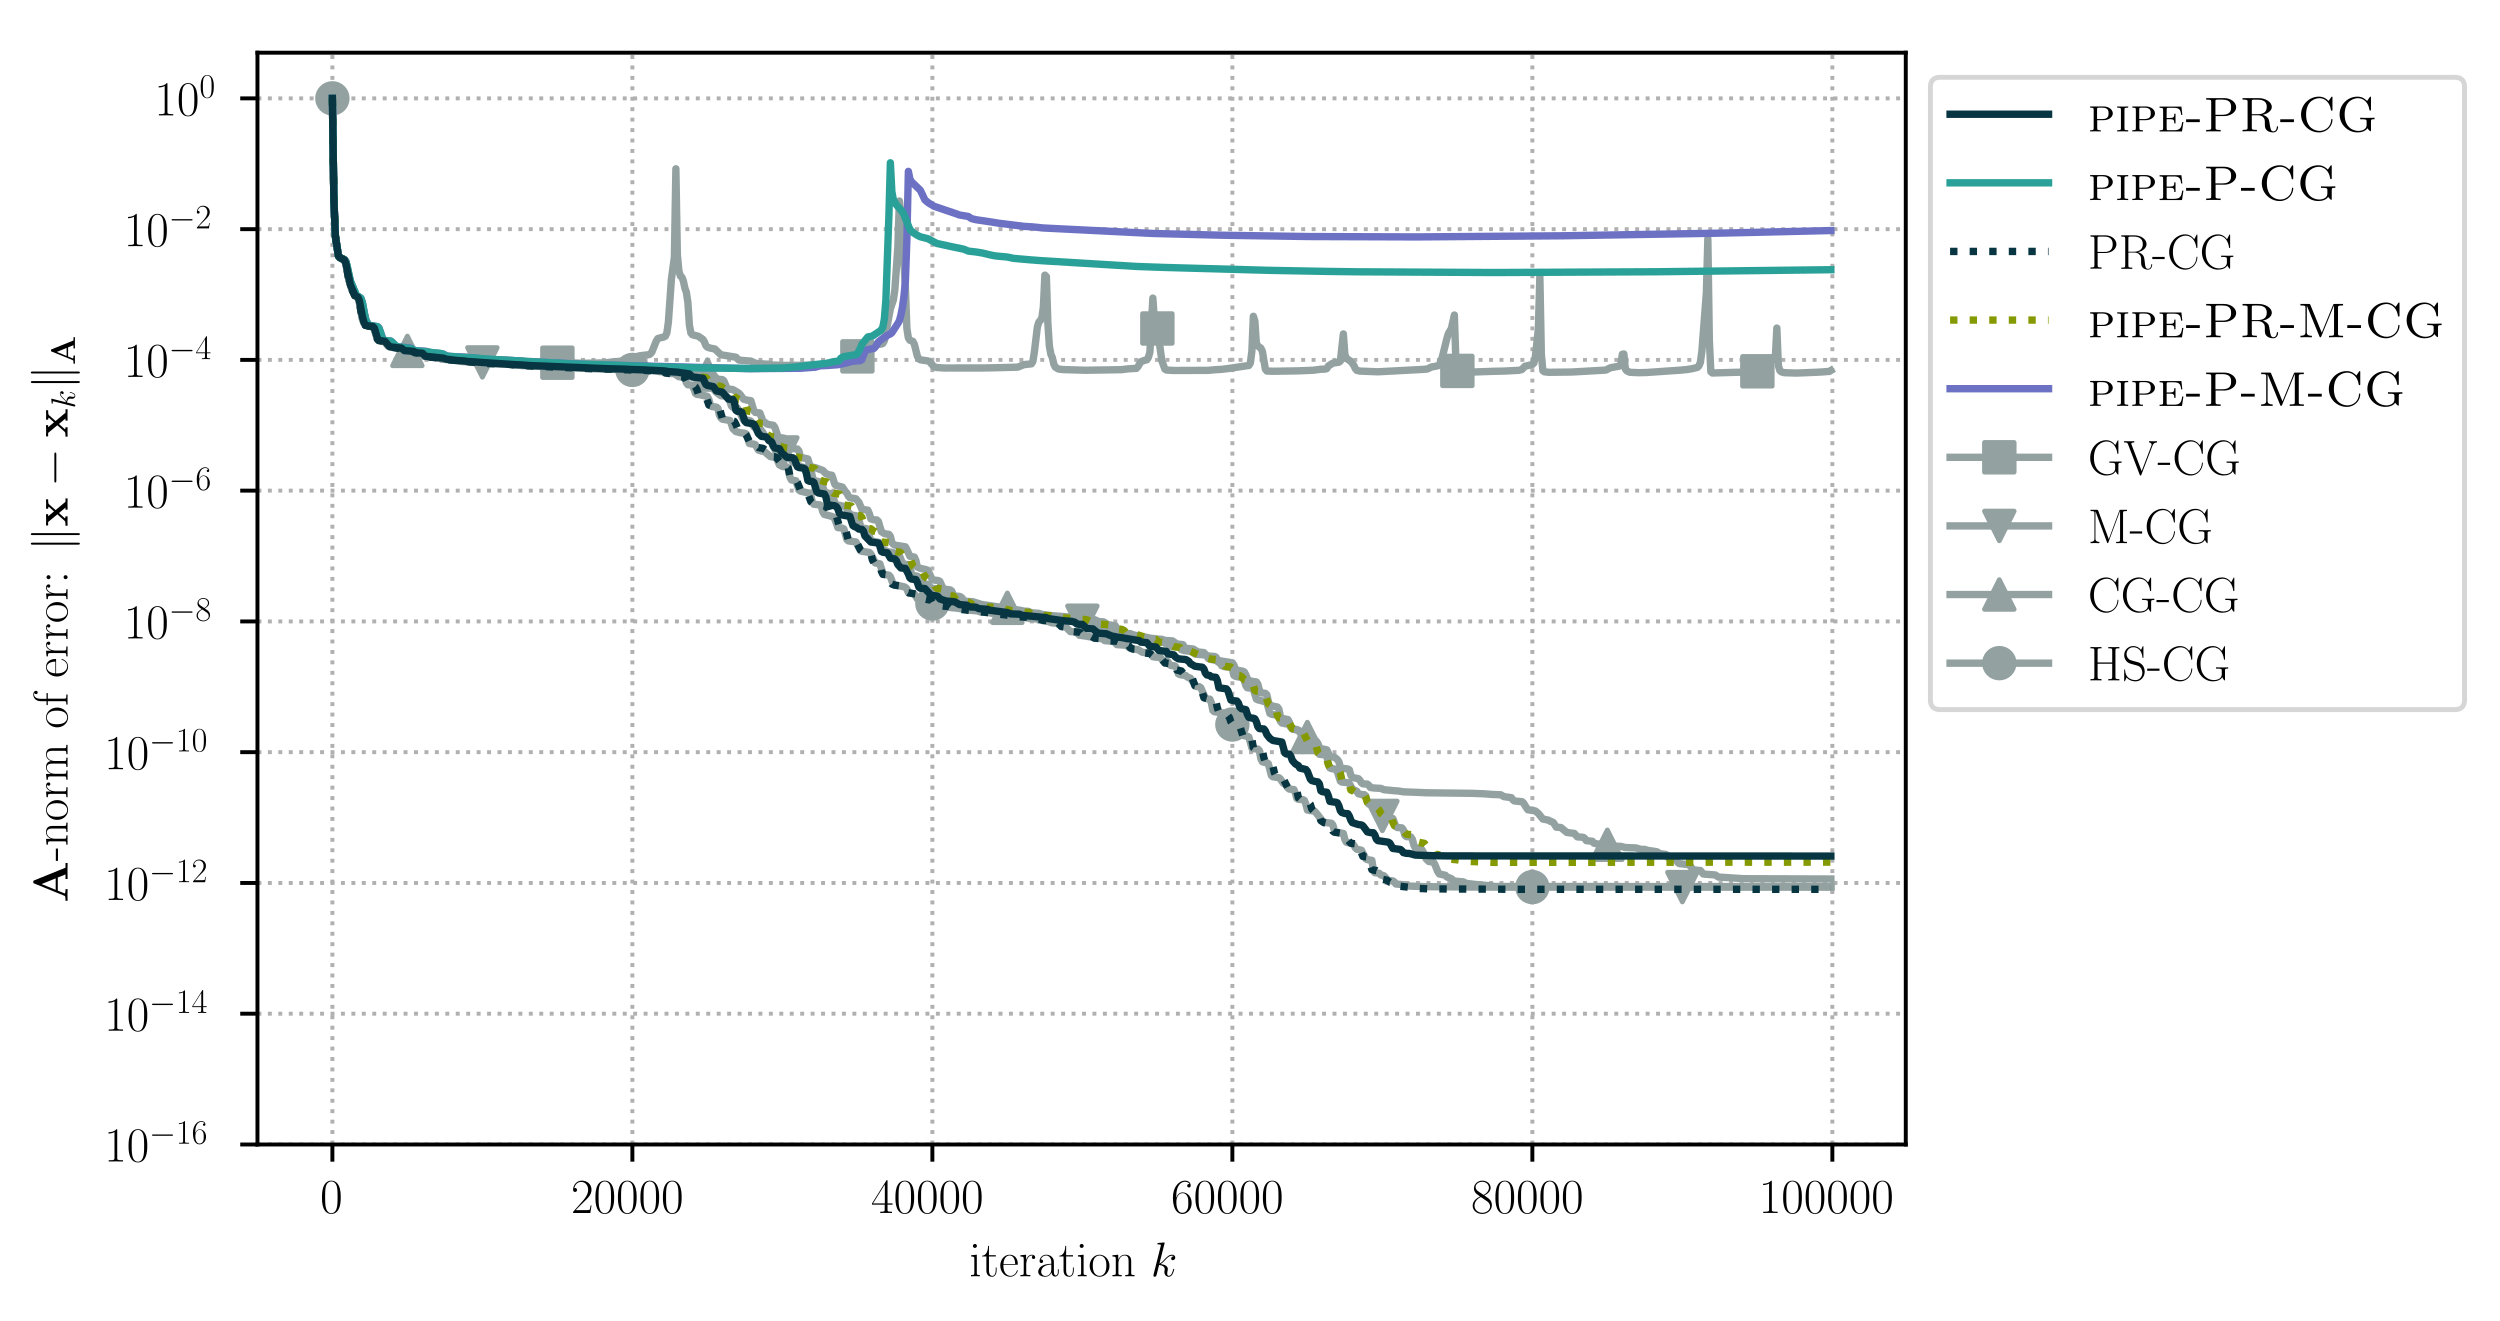 <?xml version="1.0" encoding="utf-8" standalone="no"?>
<!DOCTYPE svg PUBLIC "-//W3C//DTD SVG 1.1//EN"
  "http://www.w3.org/Graphics/SVG/1.1/DTD/svg11.dtd">
<!-- Created with matplotlib (https://matplotlib.org/) -->
<svg height="268.371pt" version="1.1" viewBox="0 0 507.791 268.371" width="507.791pt" xmlns="http://www.w3.org/2000/svg" xmlns:xlink="http://www.w3.org/1999/xlink">
 <defs>
  <style type="text/css">
*{stroke-linecap:butt;stroke-linejoin:round;}
  </style>
 </defs>
 <g id="figure_1">
  <g id="patch_1">
   <path d="M -0 268.371 
L 507.791 268.371 
L 507.791 0 
L -0 0 
z
" style="fill:#ffffff;"/>
  </g>
  <g id="axes_1">
   <g id="patch_2">
    <path d="M 52.294 232.46 
L 387.094 232.46 
L 387.094 10.7 
L 52.294 10.7 
z
" style="fill:#ffffff;"/>
   </g>
   <g id="matplotlib.axis_1">
    <g id="xtick_1">
     <g id="line2d_1">
      <path clip-path="url(#p3cb255507e)" d="M 67.513 232.46 
L 67.513 10.7 
" style="fill:none;stroke:#b0b0b0;stroke-dasharray:0.8,1.32;stroke-dashoffset:0;stroke-width:0.8;"/>
     </g>
     <g id="line2d_2">
      <defs>
       <path d="M 0 0 
L 0 3.5 
" id="m6e7becd210" style="stroke:#000000;stroke-width:0.8;"/>
      </defs>
      <g>
       <use style="stroke:#000000;stroke-width:0.8;" x="67.513" xlink:href="#m6e7becd210" y="232.46"/>
      </g>
     </g>
     <g id="text_1">
      <!-- $0$ -->
      <defs>
       <path d="M 42 31.844 
C 42 37.969 41.906 48.422 37.703 56.453 
C 34 63.484 28.094 66 22.906 66 
C 18.094 66 12 63.781 8.203 56.562 
C 4.203 49.016 3.797 39.672 3.797 31.844 
C 3.797 26.109 3.906 17.375 7 9.734 
C 11.297 -0.609 19 -2 22.906 -2 
C 27.5 -2 34.5 -0.109 38.594 9.438 
C 41.594 16.375 42 24.5 42 31.844 
z
M 22.906 -0.406 
C 16.5 -0.406 12.703 5.125 11.297 12.75 
C 10.203 18.688 10.203 27.328 10.203 32.953 
C 10.203 40.688 10.203 47.109 11.5 53.234 
C 13.406 61.781 19 64.391 22.906 64.391 
C 27 64.391 32.297 61.672 34.203 53.438 
C 35.5 47.719 35.594 40.984 35.594 32.953 
C 35.594 26.422 35.594 18.375 34.406 12.453 
C 32.297 1.5 26.406 -0.406 22.906 -0.406 
z
" id="CMR17-48"/>
      </defs>
      <g transform="translate(65.022 246.378)scale(0.1 -0.1)">
       <use transform="scale(0.996)" xlink:href="#CMR17-48"/>
      </g>
     </g>
    </g>
    <g id="xtick_2">
     <g id="line2d_3">
      <path clip-path="url(#p3cb255507e)" d="M 128.446 232.46 
L 128.446 10.7 
" style="fill:none;stroke:#b0b0b0;stroke-dasharray:0.8,1.32;stroke-dashoffset:0;stroke-width:0.8;"/>
     </g>
     <g id="line2d_4">
      <g>
       <use style="stroke:#000000;stroke-width:0.8;" x="128.446" xlink:href="#m6e7becd210" y="232.46"/>
      </g>
     </g>
     <g id="text_2">
      <!-- $20000$ -->
      <defs>
       <path d="M 41.703 15.469 
L 39.906 15.469 
C 38.906 8.391 38.094 7.188 37.703 6.594 
C 37.203 5.797 30 5.797 28.594 5.797 
L 9.406 5.797 
C 13 9.688 20 16.766 28.5 24.938 
C 34.594 30.719 41.703 37.5 41.703 47.391 
C 41.703 59.188 32.297 66 21.797 66 
C 10.797 66 4.094 56.297 4.094 47.297 
C 4.094 43.391 7 42.891 8.203 42.891 
C 9.203 42.891 12.203 43.484 12.203 46.984 
C 12.203 50.094 9.594 51 8.203 51 
C 7.594 51 7 50.891 6.594 50.688 
C 8.5 59.188 14.297 63.391 20.406 63.391 
C 29.094 63.391 34.797 56.5 34.797 47.391 
C 34.797 38.703 29.703 31.219 24 24.734 
L 4.094 2.297 
L 4.094 0 
L 39.297 0 
z
" id="CMR17-50"/>
      </defs>
      <g transform="translate(115.993 246.378)scale(0.1 -0.1)">
       <use transform="scale(0.996)" xlink:href="#CMR17-50"/>
       <use transform="translate(45.69 0)scale(0.996)" xlink:href="#CMR17-48"/>
       <use transform="translate(91.381 0)scale(0.996)" xlink:href="#CMR17-48"/>
       <use transform="translate(137.071 0)scale(0.996)" xlink:href="#CMR17-48"/>
       <use transform="translate(182.762 0)scale(0.996)" xlink:href="#CMR17-48"/>
      </g>
     </g>
    </g>
    <g id="xtick_3">
     <g id="line2d_5">
      <path clip-path="url(#p3cb255507e)" d="M 189.38 232.46 
L 189.38 10.7 
" style="fill:none;stroke:#b0b0b0;stroke-dasharray:0.8,1.32;stroke-dashoffset:0;stroke-width:0.8;"/>
     </g>
     <g id="line2d_6">
      <g>
       <use style="stroke:#000000;stroke-width:0.8;" x="189.38" xlink:href="#m6e7becd210" y="232.46"/>
      </g>
     </g>
     <g id="text_3">
      <!-- $40000$ -->
      <defs>
       <path d="M 33.594 64.797 
C 33.594 66.891 33.5 67 31.703 67 
L 2 19.594 
L 2 17 
L 27.797 17 
L 27.797 7.188 
C 27.797 3.594 27.594 2.594 20.594 2.594 
L 18.703 2.594 
L 18.703 0 
C 21.906 0.188 27.297 0.188 30.703 0.188 
C 34.094 0.188 39.5 0.188 42.703 0 
L 42.703 2.594 
L 40.797 2.594 
C 33.797 2.594 33.594 3.594 33.594 7.188 
L 33.594 17 
L 43.797 17 
L 43.797 19.594 
L 33.594 19.594 
z
M 28.094 58.172 
L 28.094 19.594 
L 4 19.594 
z
" id="CMR17-52"/>
      </defs>
      <g transform="translate(176.927 246.378)scale(0.1 -0.1)">
       <use transform="scale(0.996)" xlink:href="#CMR17-52"/>
       <use transform="translate(45.69 0)scale(0.996)" xlink:href="#CMR17-48"/>
       <use transform="translate(91.381 0)scale(0.996)" xlink:href="#CMR17-48"/>
       <use transform="translate(137.071 0)scale(0.996)" xlink:href="#CMR17-48"/>
       <use transform="translate(182.762 0)scale(0.996)" xlink:href="#CMR17-48"/>
      </g>
     </g>
    </g>
    <g id="xtick_4">
     <g id="line2d_7">
      <path clip-path="url(#p3cb255507e)" d="M 250.314 232.46 
L 250.314 10.7 
" style="fill:none;stroke:#b0b0b0;stroke-dasharray:0.8,1.32;stroke-dashoffset:0;stroke-width:0.8;"/>
     </g>
     <g id="line2d_8">
      <g>
       <use style="stroke:#000000;stroke-width:0.8;" x="250.314" xlink:href="#m6e7becd210" y="232.46"/>
      </g>
     </g>
     <g id="text_4">
      <!-- $60000$ -->
      <defs>
       <path d="M 10.594 34.344 
C 10.594 58 21.797 63.688 28.297 63.688 
C 30.406 63.688 35.5 63.266 37.5 59.094 
C 35.906 59.094 32.906 59.094 32.906 55.594 
C 32.906 52.891 35.094 52 36.5 52 
C 37.406 52 40.094 52.391 40.094 55.797 
C 40.094 62.297 35.094 66 28.203 66 
C 16.297 66 3.797 53.297 3.797 31.422 
C 3.797 4.016 15.094 -2 23.094 -2 
C 32.797 -2 42 6.734 42 20.234 
C 42 32.828 33.906 42 23.703 42 
C 17.594 42 13.094 37.969 10.594 30.922 
z
M 23.094 0.391 
C 10.797 0.391 10.797 18.938 10.797 22.656 
C 10.797 29.906 14.203 40.391 23.5 40.391 
C 25.203 40.391 30.094 40.391 33.406 33.438 
C 35.203 29.516 35.203 25.375 35.203 20.344 
C 35.203 14.906 35.203 10.875 33.094 6.844 
C 30.906 2.703 27.703 0.391 23.094 0.391 
z
" id="CMR17-54"/>
      </defs>
      <g transform="translate(237.86 246.378)scale(0.1 -0.1)">
       <use transform="scale(0.996)" xlink:href="#CMR17-54"/>
       <use transform="translate(45.69 0)scale(0.996)" xlink:href="#CMR17-48"/>
       <use transform="translate(91.381 0)scale(0.996)" xlink:href="#CMR17-48"/>
       <use transform="translate(137.071 0)scale(0.996)" xlink:href="#CMR17-48"/>
       <use transform="translate(182.762 0)scale(0.996)" xlink:href="#CMR17-48"/>
      </g>
     </g>
    </g>
    <g id="xtick_5">
     <g id="line2d_9">
      <path clip-path="url(#p3cb255507e)" d="M 311.247 232.46 
L 311.247 10.7 
" style="fill:none;stroke:#b0b0b0;stroke-dasharray:0.8,1.32;stroke-dashoffset:0;stroke-width:0.8;"/>
     </g>
     <g id="line2d_10">
      <g>
       <use style="stroke:#000000;stroke-width:0.8;" x="311.247" xlink:href="#m6e7becd210" y="232.46"/>
      </g>
     </g>
     <g id="text_5">
      <!-- $80000$ -->
      <defs>
       <path d="M 27.203 35.766 
C 33.5 38.969 39.906 43.797 39.906 51.531 
C 39.906 60.688 31.094 66 23 66 
C 13.906 66 5.906 59.375 5.906 50.234 
C 5.906 47.719 6.5 43.391 10.406 39.578 
C 11.406 38.578 15.594 35.562 18.297 33.656 
C 13.797 31.344 3.297 25.812 3.297 14.766 
C 3.297 4.406 13.094 -2 22.797 -2 
C 33.5 -2 42.5 5.719 42.5 15.969 
C 42.5 25.109 36.406 29.328 32.406 32.047 
z
M 14.094 44.609 
C 13.297 45.109 9.297 48.219 9.297 52.938 
C 9.297 59.078 15.594 63.688 22.797 63.688 
C 30.703 63.688 36.5 58.062 36.5 51.531 
C 36.5 42.188 26.094 36.859 25.594 36.859 
C 25.5 36.859 25.406 36.859 24.594 37.469 
z
M 32.5 24 
C 34 22.906 38.797 19.578 38.797 13.453 
C 38.797 6.016 31.406 0.391 23 0.391 
C 13.906 0.391 7 6.922 7 14.859 
C 7 22.797 13.094 29.438 20 32.547 
z
" id="CMR17-56"/>
      </defs>
      <g transform="translate(298.794 246.378)scale(0.1 -0.1)">
       <use transform="scale(0.996)" xlink:href="#CMR17-56"/>
       <use transform="translate(45.69 0)scale(0.996)" xlink:href="#CMR17-48"/>
       <use transform="translate(91.381 0)scale(0.996)" xlink:href="#CMR17-48"/>
       <use transform="translate(137.071 0)scale(0.996)" xlink:href="#CMR17-48"/>
       <use transform="translate(182.762 0)scale(0.996)" xlink:href="#CMR17-48"/>
      </g>
     </g>
    </g>
    <g id="xtick_6">
     <g id="line2d_11">
      <path clip-path="url(#p3cb255507e)" d="M 372.181 232.46 
L 372.181 10.7 
" style="fill:none;stroke:#b0b0b0;stroke-dasharray:0.8,1.32;stroke-dashoffset:0;stroke-width:0.8;"/>
     </g>
     <g id="line2d_12">
      <g>
       <use style="stroke:#000000;stroke-width:0.8;" x="372.181" xlink:href="#m6e7becd210" y="232.46"/>
      </g>
     </g>
     <g id="text_6">
      <!-- $100000$ -->
      <defs>
       <path d="M 26.594 63.797 
C 26.594 65.891 26.5 66 25.094 66 
C 21.203 61.359 15.297 59.891 9.703 59.688 
C 9.406 59.688 8.906 59.688 8.797 59.5 
C 8.703 59.297 8.703 59.094 8.703 57 
C 11.797 57 17 57.594 21 59.984 
L 21 7.297 
C 21 3.797 20.797 2.594 12.203 2.594 
L 9.203 2.594 
L 9.203 0 
C 14 0.094 19 0.188 23.797 0.188 
C 28.594 0.188 33.594 0.094 38.406 0 
L 38.406 2.594 
L 35.406 2.594 
C 26.797 2.594 26.594 3.688 26.594 7.297 
z
" id="CMR17-49"/>
      </defs>
      <g transform="translate(357.237 246.378)scale(0.1 -0.1)">
       <use transform="scale(0.996)" xlink:href="#CMR17-49"/>
       <use transform="translate(45.69 0)scale(0.996)" xlink:href="#CMR17-48"/>
       <use transform="translate(91.381 0)scale(0.996)" xlink:href="#CMR17-48"/>
       <use transform="translate(137.071 0)scale(0.996)" xlink:href="#CMR17-48"/>
       <use transform="translate(182.762 0)scale(0.996)" xlink:href="#CMR17-48"/>
       <use transform="translate(228.452 0)scale(0.996)" xlink:href="#CMR17-48"/>
      </g>
     </g>
    </g>
    <g id="text_7">
     <!-- iteration $k$ -->
     <defs>
      <path d="M 15.5 61.891 
C 15.5 64.094 13.703 66 11.406 66 
C 9.203 66 7.297 64.188 7.297 61.891 
C 7.297 59.688 9.094 57.797 11.406 57.797 
C 13.594 57.797 15.5 59.594 15.5 61.891 
z
M 3.797 42.891 
L 3.797 40.297 
C 9.406 40.297 10.203 39.688 10.203 34.859 
L 10.203 6.922 
C 10.203 3.094 9.797 2.594 3.406 2.594 
L 3.406 0 
C 5.797 0.188 10.094 0.188 12.594 0.188 
C 15 0.188 19.094 0.188 21.406 0 
L 21.406 2.594 
C 15.5 2.594 15.297 3.203 15.297 6.812 
L 15.297 44 
z
" id="CMR17-105"/>
      <path d="M 15.094 40.391 
L 29.094 40.391 
L 29.094 43 
L 15.094 43 
L 15.094 62 
L 13.297 62 
C 13.094 51.438 9.594 42.188 1.094 41.984 
L 1.094 40.391 
L 9.797 40.391 
L 9.797 12.156 
C 9.797 10.234 9.797 -1 21.406 -1 
C 27.297 -1 30.703 4.812 30.703 12.25 
L 30.703 17.984 
L 28.906 17.984 
L 28.906 12.344 
C 28.906 5.422 26.203 0.797 22 0.797 
C 19.094 0.797 15.094 2.797 15.094 11.953 
z
" id="CMR17-116"/>
      <path d="M 38.094 23.484 
C 38.5 23.891 38.5 24.094 38.5 25.094 
C 38.5 35.172 33.094 44 21.703 44 
C 11.094 44 2.703 33.984 2.703 21.781 
C 2.703 8.656 12.203 -1 22.797 -1 
C 34 -1 38.406 9.672 38.406 11.797 
C 38.406 12.5 37.797 12.5 37.594 12.5 
C 36.906 12.5 36.797 12.297 36.406 11.078 
C 34.203 4.219 28.703 0.797 23.5 0.797 
C 19.203 0.797 14.906 3.219 12.203 7.656 
C 9.094 12.797 9.094 18.75 9.094 23.484 
z
M 9.203 25 
C 9.906 39.234 17.594 42.391 21.594 42.391 
C 28.406 42.391 33 36.062 33.094 25 
z
" id="CMR17-101"/>
      <path d="M 15 23.703 
C 15 33.344 19.094 42.391 26.594 42.391 
C 27.297 42.391 28 42.297 28.703 41.984 
C 28.703 41.984 26.5 41.281 26.5 38.672 
C 26.5 36.266 28.406 35.266 29.906 35.266 
C 31.094 35.266 33.297 35.969 33.297 38.781 
C 33.297 41.984 30.094 44 26.703 44 
C 19.094 44 15.797 36.562 14.797 33.047 
L 14.703 33.047 
L 14.703 44 
L 3.094 42.891 
L 3.094 40.281 
C 9 40.281 9.906 39.688 9.906 34.859 
L 9.906 6.922 
C 9.906 3.094 9.5 2.594 3.094 2.594 
L 3.094 0 
C 5.5 0.188 10.094 0.188 12.703 0.188 
C 15.594 0.188 20.703 0.188 23.406 0 
L 23.406 2.594 
C 16.203 2.594 15 2.594 15 7.109 
z
" id="CMR17-114"/>
      <path d="M 36 25.875 
C 36 32 36 35.547 31.797 39.594 
C 28.094 42.984 23.797 44 20.406 44 
C 12.5 44 6.797 37.625 6.797 30.891 
C 6.797 27.188 9.797 27 10.406 27 
C 11.703 27 14 27.797 14 30.594 
C 14 33.094 12.094 34.188 10.406 34.188 
C 10 34.188 9.5 34.094 9.203 34 
C 11.297 40.531 16.703 42.391 20.203 42.391 
C 25.203 42.391 30.703 37.828 30.703 29.297 
L 30.703 25.5 
C 24.797 25.297 17.703 24.5 12.094 21.453 
C 5.797 17.922 4 12.844 4 9 
C 4 1.203 13 -1 18.297 -1 
C 23.797 -1 28.906 2.109 31.094 7.891 
C 31.297 3.422 34.094 -0.609 38.5 -0.609 
C 40.594 -0.609 45.906 0.797 45.906 8.797 
L 45.906 14.469 
L 44.094 14.469 
L 44.094 8.703 
C 44.094 2.516 41.406 1.703 40.094 1.703 
C 36 1.703 36 6.969 36 11.438 
z
M 30.703 13.859 
C 30.703 5.047 24.5 0.594 19 0.594 
C 14 0.594 10.094 4.344 10.094 9 
C 10.094 12.047 11.406 17.406 17.203 20.656 
C 22 23.391 27.5 23.797 30.703 24 
z
" id="CMR17-97"/>
      <path d="M 43.094 21.188 
C 43.094 34 33.797 44 22.906 44 
C 12 44 2.703 34 2.703 21.188 
C 2.703 8.594 12 -1 22.906 -1 
C 33.797 -1 43.094 8.594 43.094 21.188 
z
M 22.906 0.797 
C 18.203 0.797 14.203 3.594 11.906 7.5 
C 9.406 12 9.094 17.594 9.094 22 
C 9.094 26.188 9.297 31.391 11.906 35.891 
C 13.906 39.188 17.797 42.391 22.906 42.391 
C 27.406 42.391 31.203 39.891 33.594 36.391 
C 36.703 31.688 36.703 25.094 36.703 22 
C 36.703 18.094 36.5 12.094 33.797 7.297 
C 31 2.688 26.703 0.797 22.906 0.797 
z
" id="CMR17-111"/>
      <path d="M 41.5 30.531 
C 41.5 35.656 40.5 44 28.703 44 
C 20.797 44 16.703 37.875 15.203 33.844 
L 15.094 33.844 
L 15.094 44 
L 3.297 42.891 
L 3.297 40.281 
C 9.203 40.281 10.094 39.688 10.094 34.859 
L 10.094 6.922 
C 10.094 3.094 9.703 2.594 3.297 2.594 
L 3.297 0 
C 5.703 0.188 10.094 0.188 12.703 0.188 
C 15.297 0.188 19.797 0.188 22.203 0 
L 22.203 2.594 
C 15.797 2.594 15.406 3 15.406 6.922 
L 15.406 26.219 
C 15.406 35.453 21 42.391 28 42.391 
C 35.406 42.391 36.203 35.766 36.203 30.938 
L 36.203 6.922 
C 36.203 3.094 35.797 2.594 29.406 2.594 
L 29.406 0 
C 31.797 0.188 36.203 0.188 38.797 0.188 
C 41.406 0.188 45.906 0.188 48.297 0 
L 48.297 2.594 
C 41.906 2.594 41.5 3 41.5 6.922 
z
" id="CMR17-110"/>
      <path d="M 28.094 66.484 
C 28.203 66.891 28.406 67.484 28.406 67.984 
C 28.406 69 27.406 69 27.203 69 
C 27.094 69 23.5 68.688 21.703 68.484 
C 20 68.391 18.5 68.188 16.703 68.094 
C 14.297 67.891 13.594 67.797 13.594 65.984 
C 13.594 64.984 14.594 64.984 15.594 64.984 
C 20.703 64.984 20.703 64.109 20.703 63.125 
C 20.703 62.719 20.703 62.531 20.203 60.75 
L 5.906 3.906 
C 5.5 2.391 5.5 2.203 5.5 1.594 
C 5.5 -0.609 7.203 -1 8.203 -1 
C 11 -1 11.594 1.188 12.406 4.297 
L 17.094 23.062 
C 24.297 22.266 28.594 19.25 28.594 14.438 
C 28.594 13.828 28.594 13.438 28.297 11.922 
C 27.906 10.422 27.906 9.219 27.906 8.719 
C 27.906 2.891 31.703 -1 36.797 -1 
C 41.406 -1 43.797 3.203 44.594 4.609 
C 46.703 8.312 48 13.938 48 14.328 
C 48 14.828 47.594 15.234 47 15.234 
C 46.094 15.234 46 14.828 45.594 13.234 
C 44.203 8.016 42.094 1 37 1 
C 35 1 33.703 2 33.703 5.812 
C 33.703 7.719 34.094 9.922 34.5 11.422 
C 34.906 13.234 34.906 13.328 34.906 14.531 
C 34.906 20.453 29.594 23.766 20.406 24.969 
C 24 27.172 27.594 31.078 29 32.594 
C 34.703 38.984 38.594 41.984 43.203 41.984 
C 45.5 41.984 46.094 41.484 46.797 41 
C 43.094 40.594 41.703 37.984 41.703 35.984 
C 41.703 33.594 43.594 32.797 45 32.797 
C 47.703 32.797 50.094 35.094 50.094 38.297 
C 50.094 41.156 47.797 44 43.297 44 
C 37.797 44 33.297 40.297 26.203 32.297 
C 25.203 31.078 21.5 27.281 17.797 25.875 
z
" id="CMMI12-107"/>
     </defs>
     <g transform="translate(196.885 259.234)scale(0.1 -0.1)">
      <use transform="scale(0.996)" xlink:href="#CMR17-105"/>
      <use transform="translate(24.871 0)scale(0.996)" xlink:href="#CMR17-116"/>
      <use transform="translate(60.152 0)scale(0.996)" xlink:href="#CMR17-101"/>
      <use transform="translate(100.637 0)scale(0.996)" xlink:href="#CMR17-114"/>
      <use transform="translate(135.918 0)scale(0.996)" xlink:href="#CMR17-97"/>
      <use transform="translate(181.609 0)scale(0.996)" xlink:href="#CMR17-116"/>
      <use transform="translate(216.889 0)scale(0.996)" xlink:href="#CMR17-105"/>
      <use transform="translate(241.761 0)scale(0.996)" xlink:href="#CMR17-111"/>
      <use transform="translate(287.451 0)scale(0.996)" xlink:href="#CMR17-110"/>
      <use transform="translate(368.422 0)scale(0.996)" xlink:href="#CMMI12-107"/>
     </g>
    </g>
   </g>
   <g id="matplotlib.axis_2">
    <g id="ytick_1">
     <g id="line2d_13">
      <path clip-path="url(#p3cb255507e)" d="M 52.294 232.46 
L 387.094 232.46 
" style="fill:none;stroke:#b0b0b0;stroke-dasharray:0.8,1.32;stroke-dashoffset:0;stroke-width:0.8;"/>
     </g>
     <g id="line2d_14">
      <defs>
       <path d="M 0 0 
L -3.5 0 
" id="m4dcaeee260" style="stroke:#000000;stroke-width:0.8;"/>
      </defs>
      <g>
       <use style="stroke:#000000;stroke-width:0.8;" x="52.294" xlink:href="#m4dcaeee260" y="232.46"/>
      </g>
     </g>
     <g id="text_8">
      <!-- $10^{-16}$ -->
      <defs>
       <path d="M 65.906 23 
C 67.594 23 69.406 23 69.406 25 
C 69.406 27 67.594 27 65.906 27 
L 11.797 27 
C 10.094 27 8.297 27 8.297 25 
C 8.297 23 10.094 23 11.797 23 
z
" id="CMSY10-0"/>
      </defs>
      <g transform="translate(21.163 235.919)scale(0.1 -0.1)">
       <use transform="scale(0.996)" xlink:href="#CMR17-49"/>
       <use transform="translate(45.69 0)scale(0.996)" xlink:href="#CMR17-48"/>
       <use transform="translate(91.381 36.154)scale(0.697)" xlink:href="#CMSY10-0"/>
       <use transform="translate(145.622 36.154)scale(0.697)" xlink:href="#CMR17-49"/>
       <use transform="translate(177.605 36.154)scale(0.697)" xlink:href="#CMR17-54"/>
      </g>
     </g>
    </g>
    <g id="ytick_2">
     <g id="line2d_15">
      <path clip-path="url(#p3cb255507e)" d="M 52.294 205.9 
L 387.094 205.9 
" style="fill:none;stroke:#b0b0b0;stroke-dasharray:0.8,1.32;stroke-dashoffset:0;stroke-width:0.8;"/>
     </g>
     <g id="line2d_16">
      <g>
       <use style="stroke:#000000;stroke-width:0.8;" x="52.294" xlink:href="#m4dcaeee260" y="205.9"/>
      </g>
     </g>
     <g id="text_9">
      <!-- $10^{-14}$ -->
      <g transform="translate(21.163 209.36)scale(0.1 -0.1)">
       <use transform="scale(0.996)" xlink:href="#CMR17-49"/>
       <use transform="translate(45.69 0)scale(0.996)" xlink:href="#CMR17-48"/>
       <use transform="translate(91.381 36.154)scale(0.697)" xlink:href="#CMSY10-0"/>
       <use transform="translate(145.622 36.154)scale(0.697)" xlink:href="#CMR17-49"/>
       <use transform="translate(177.605 36.154)scale(0.697)" xlink:href="#CMR17-52"/>
      </g>
     </g>
    </g>
    <g id="ytick_3">
     <g id="line2d_17">
      <path clip-path="url(#p3cb255507e)" d="M 52.294 179.341 
L 387.094 179.341 
" style="fill:none;stroke:#b0b0b0;stroke-dasharray:0.8,1.32;stroke-dashoffset:0;stroke-width:0.8;"/>
     </g>
     <g id="line2d_18">
      <g>
       <use style="stroke:#000000;stroke-width:0.8;" x="52.294" xlink:href="#m4dcaeee260" y="179.341"/>
      </g>
     </g>
     <g id="text_10">
      <!-- $10^{-12}$ -->
      <g transform="translate(21.163 182.8)scale(0.1 -0.1)">
       <use transform="scale(0.996)" xlink:href="#CMR17-49"/>
       <use transform="translate(45.69 0)scale(0.996)" xlink:href="#CMR17-48"/>
       <use transform="translate(91.381 36.154)scale(0.697)" xlink:href="#CMSY10-0"/>
       <use transform="translate(145.622 36.154)scale(0.697)" xlink:href="#CMR17-49"/>
       <use transform="translate(177.605 36.154)scale(0.697)" xlink:href="#CMR17-50"/>
      </g>
     </g>
    </g>
    <g id="ytick_4">
     <g id="line2d_19">
      <path clip-path="url(#p3cb255507e)" d="M 52.294 152.781 
L 387.094 152.781 
" style="fill:none;stroke:#b0b0b0;stroke-dasharray:0.8,1.32;stroke-dashoffset:0;stroke-width:0.8;"/>
     </g>
     <g id="line2d_20">
      <g>
       <use style="stroke:#000000;stroke-width:0.8;" x="52.294" xlink:href="#m4dcaeee260" y="152.781"/>
      </g>
     </g>
     <g id="text_11">
      <!-- $10^{-10}$ -->
      <g transform="translate(21.163 156.24)scale(0.1 -0.1)">
       <use transform="scale(0.996)" xlink:href="#CMR17-49"/>
       <use transform="translate(45.69 0)scale(0.996)" xlink:href="#CMR17-48"/>
       <use transform="translate(91.381 36.154)scale(0.697)" xlink:href="#CMSY10-0"/>
       <use transform="translate(145.622 36.154)scale(0.697)" xlink:href="#CMR17-49"/>
       <use transform="translate(177.605 36.154)scale(0.697)" xlink:href="#CMR17-48"/>
      </g>
     </g>
    </g>
    <g id="ytick_5">
     <g id="line2d_21">
      <path clip-path="url(#p3cb255507e)" d="M 52.294 126.221 
L 387.094 126.221 
" style="fill:none;stroke:#b0b0b0;stroke-dasharray:0.8,1.32;stroke-dashoffset:0;stroke-width:0.8;"/>
     </g>
     <g id="line2d_22">
      <g>
       <use style="stroke:#000000;stroke-width:0.8;" x="52.294" xlink:href="#m4dcaeee260" y="126.221"/>
      </g>
     </g>
     <g id="text_12">
      <!-- $10^{-8}$ -->
      <g transform="translate(25.134 129.68)scale(0.1 -0.1)">
       <use transform="scale(0.996)" xlink:href="#CMR17-49"/>
       <use transform="translate(45.69 0)scale(0.996)" xlink:href="#CMR17-48"/>
       <use transform="translate(91.381 36.154)scale(0.697)" xlink:href="#CMSY10-0"/>
       <use transform="translate(145.622 36.154)scale(0.697)" xlink:href="#CMR17-56"/>
      </g>
     </g>
    </g>
    <g id="ytick_6">
     <g id="line2d_23">
      <path clip-path="url(#p3cb255507e)" d="M 52.294 99.661 
L 387.094 99.661 
" style="fill:none;stroke:#b0b0b0;stroke-dasharray:0.8,1.32;stroke-dashoffset:0;stroke-width:0.8;"/>
     </g>
     <g id="line2d_24">
      <g>
       <use style="stroke:#000000;stroke-width:0.8;" x="52.294" xlink:href="#m4dcaeee260" y="99.661"/>
      </g>
     </g>
     <g id="text_13">
      <!-- $10^{-6}$ -->
      <g transform="translate(25.134 103.121)scale(0.1 -0.1)">
       <use transform="scale(0.996)" xlink:href="#CMR17-49"/>
       <use transform="translate(45.69 0)scale(0.996)" xlink:href="#CMR17-48"/>
       <use transform="translate(91.381 36.154)scale(0.697)" xlink:href="#CMSY10-0"/>
       <use transform="translate(145.622 36.154)scale(0.697)" xlink:href="#CMR17-54"/>
      </g>
     </g>
    </g>
    <g id="ytick_7">
     <g id="line2d_25">
      <path clip-path="url(#p3cb255507e)" d="M 52.294 73.102 
L 387.094 73.102 
" style="fill:none;stroke:#b0b0b0;stroke-dasharray:0.8,1.32;stroke-dashoffset:0;stroke-width:0.8;"/>
     </g>
     <g id="line2d_26">
      <g>
       <use style="stroke:#000000;stroke-width:0.8;" x="52.294" xlink:href="#m4dcaeee260" y="73.102"/>
      </g>
     </g>
     <g id="text_14">
      <!-- $10^{-4}$ -->
      <g transform="translate(25.134 76.561)scale(0.1 -0.1)">
       <use transform="scale(0.996)" xlink:href="#CMR17-49"/>
       <use transform="translate(45.69 0)scale(0.996)" xlink:href="#CMR17-48"/>
       <use transform="translate(91.381 36.154)scale(0.697)" xlink:href="#CMSY10-0"/>
       <use transform="translate(145.622 36.154)scale(0.697)" xlink:href="#CMR17-52"/>
      </g>
     </g>
    </g>
    <g id="ytick_8">
     <g id="line2d_27">
      <path clip-path="url(#p3cb255507e)" d="M 52.294 46.542 
L 387.094 46.542 
" style="fill:none;stroke:#b0b0b0;stroke-dasharray:0.8,1.32;stroke-dashoffset:0;stroke-width:0.8;"/>
     </g>
     <g id="line2d_28">
      <g>
       <use style="stroke:#000000;stroke-width:0.8;" x="52.294" xlink:href="#m4dcaeee260" y="46.542"/>
      </g>
     </g>
     <g id="text_15">
      <!-- $10^{-2}$ -->
      <g transform="translate(25.134 50.001)scale(0.1 -0.1)">
       <use transform="scale(0.996)" xlink:href="#CMR17-49"/>
       <use transform="translate(45.69 0)scale(0.996)" xlink:href="#CMR17-48"/>
       <use transform="translate(91.381 36.154)scale(0.697)" xlink:href="#CMSY10-0"/>
       <use transform="translate(145.622 36.154)scale(0.697)" xlink:href="#CMR17-50"/>
      </g>
     </g>
    </g>
    <g id="ytick_9">
     <g id="line2d_29">
      <path clip-path="url(#p3cb255507e)" d="M 52.294 19.982 
L 387.094 19.982 
" style="fill:none;stroke:#b0b0b0;stroke-dasharray:0.8,1.32;stroke-dashoffset:0;stroke-width:0.8;"/>
     </g>
     <g id="line2d_30">
      <g>
       <use style="stroke:#000000;stroke-width:0.8;" x="52.294" xlink:href="#m4dcaeee260" y="19.982"/>
      </g>
     </g>
     <g id="text_16">
      <!-- $10^{0}$ -->
      <g transform="translate(31.361 23.441)scale(0.1 -0.1)">
       <use transform="scale(0.996)" xlink:href="#CMR17-49"/>
       <use transform="translate(45.69 0)scale(0.996)" xlink:href="#CMR17-48"/>
       <use transform="translate(91.381 36.154)scale(0.697)" xlink:href="#CMR17-48"/>
      </g>
     </g>
    </g>
    <g id="text_17">
     <!-- $\mathbf{A}$-norm of error: $\| \mathbf{x}-\mathbf{x}_k \|_\mathbf{A}$ -->
     <defs>
      <path d="M 45.797 67.703 
C 45.094 69.5 44.906 70 42.5 70 
C 40 70 39.797 69.5 39.094 67.703 
L 14.297 6.703 
C 13.594 5.094 13.594 4.891 10.797 4.594 
C 8.297 4.297 7.906 4.297 5.703 4.297 
L 3.906 4.297 
L 3.906 0 
C 6.5 0.188 12.5 0.188 15.406 0.188 
C 18.094 0.188 25.406 0.188 27.703 0 
L 27.703 4.297 
C 25.5 4.297 21.703 4.297 18.906 5.406 
C 19.203 6.312 19.203 6.5 19.406 6.906 
L 24.703 20 
L 51.5 20 
L 57.797 4.297 
L 48.406 4.297 
L 48.406 0 
C 51.594 0.188 61.297 0.188 65.094 0.188 
C 68.297 0.188 78.5 0.188 81 0 
L 81 4.297 
L 71.5 4.297 
z
M 38.094 53.031 
L 49.703 24.297 
L 26.406 24.297 
z
" id="CMBX12-65"/>
      <path d="M 25.5 19.594 
L 25.5 24 
L 0.406 24 
L 0.406 19.594 
z
" id="CMR17-45"/>
      <path d="M 67.594 30.531 
C 67.594 35.562 66.703 44 54.797 44 
C 48 44 43.297 39.375 41.5 33.953 
L 41.406 33.953 
C 40.203 42.188 34.297 44 28.703 44 
C 20.797 44 16.703 37.875 15.203 33.844 
L 15.094 33.844 
L 15.094 44 
L 3.297 42.891 
L 3.297 40.281 
C 9.203 40.281 10.094 39.688 10.094 34.859 
L 10.094 6.922 
C 10.094 3.094 9.703 2.594 3.297 2.594 
L 3.297 0 
C 5.703 0.188 10.094 0.188 12.703 0.188 
C 15.297 0.188 19.797 0.188 22.203 0 
L 22.203 2.594 
C 15.797 2.594 15.406 3 15.406 6.922 
L 15.406 26.219 
C 15.406 35.453 21 42.391 28 42.391 
C 35.406 42.391 36.203 35.766 36.203 30.938 
L 36.203 6.922 
C 36.203 3.094 35.797 2.594 29.406 2.594 
L 29.406 0 
C 31.797 0.188 36.203 0.188 38.797 0.188 
C 41.406 0.188 45.906 0.188 48.297 0 
L 48.297 2.594 
C 41.906 2.594 41.5 3 41.5 6.922 
L 41.5 26.219 
C 41.5 35.453 47.094 42.391 54.094 42.391 
C 61.5 42.391 62.297 35.766 62.297 30.938 
L 62.297 6.922 
C 62.297 3.094 61.906 2.594 55.5 2.594 
L 55.5 0 
C 57.906 0.188 62.297 0.188 64.906 0.188 
C 67.5 0.188 72 0.188 74.406 0 
L 74.406 2.594 
C 68 2.594 67.594 3 67.594 6.922 
z
" id="CMR17-109"/>
      <path d="M 15.297 40.391 
L 26.703 40.391 
L 26.703 43 
L 15.094 43 
L 15.094 55.297 
C 15.094 63.688 19.297 68.391 23.594 68.391 
C 24.906 68.391 26.406 68.172 27.406 67.797 
C 26.594 67.594 24.5 66.891 24.5 64.391 
C 24.5 61.797 26.5 61 27.906 61 
C 29.297 61 31.297 61.797 31.297 64.391 
C 31.297 68.016 27.703 70 23.703 70 
C 18 70 10.203 65.797 10.203 55.094 
L 10.203 43 
L 2.203 43 
L 2.203 40.391 
L 10.203 40.391 
L 10.203 6.891 
C 10.203 3.094 9.797 2.594 3.406 2.594 
L 3.406 0 
C 5.797 0.188 10.406 0.188 13 0.188 
C 15.906 0.188 21 0.188 23.703 0 
L 23.703 2.594 
C 16.5 2.594 15.297 2.594 15.297 7.094 
z
" id="CMR17-102"/>
      <path d="M 16.594 38.891 
C 16.594 41.391 14.594 43 12.5 43 
C 10.5 43 8.406 41.391 8.406 38.891 
C 8.406 36.391 10.406 34.797 12.5 34.797 
C 14.5 34.797 16.594 36.391 16.594 38.891 
z
M 16.594 4.094 
C 16.594 6.594 14.594 8.188 12.5 8.188 
C 10.5 8.188 8.406 6.594 8.406 4.094 
C 8.406 1.594 10.406 0 12.5 0 
C 14.5 0 16.594 1.594 16.594 4.094 
z
" id="CMR17-58"/>
      <path d="M 17.203 71.594 
C 17.203 73.188 17.203 75 15.203 75 
C 13.203 75 13.203 72.797 13.203 71.297 
L 13.203 -21.312 
C 13.203 -22.906 13.203 -25 15.203 -25 
C 17.203 -25 17.203 -23.203 17.203 -21.609 
z
M 36.703 71.297 
C 36.703 72.891 36.703 75 34.703 75 
C 32.703 75 32.703 73.188 32.703 71.594 
L 32.703 -21.609 
C 32.703 -23.203 32.703 -25 34.703 -25 
C 36.703 -25 36.703 -22.812 36.703 -21.312 
z
" id="CMSY10-107"/>
      <path d="M 33.703 24.469 
L 45.297 37.609 
C 46.406 38.906 47.297 39.688 55.594 39.688 
L 55.594 44 
C 50 43.797 49.797 43.797 46.406 43.797 
C 43.5 43.797 39.203 43.797 36.406 44 
L 36.406 39.688 
C 38.297 39.688 40.406 39.203 40.406 38.5 
C 40.406 38.312 39.906 37.609 39.703 37.422 
L 31 27.719 
L 21.094 39.688 
L 25.297 39.688 
L 25.297 44 
C 23 43.797 16.203 43.797 13.5 43.797 
C 10.5 43.797 5.094 43.797 2.297 44 
L 2.297 39.688 
L 9.406 39.688 
L 25 20.906 
L 12 6.375 
C 10.797 4.984 10.094 4.297 1.797 4.297 
L 1.797 0 
C 7.797 0.188 8 0.188 11.094 0.188 
C 14 0.188 18.203 0.188 21 0 
L 21 4.297 
C 19.094 4.297 17 4.781 17 5.484 
C 17 5.578 17 5.672 17.703 6.469 
L 27.703 17.641 
L 38.797 4.297 
L 34.594 4.297 
L 34.594 0 
C 37 0.188 43.703 0.188 46.5 0.188 
C 49.5 0.188 54.797 0.188 57.594 0 
L 57.594 4.297 
L 50.594 4.297 
z
" id="CMBX12-120"/>
     </defs>
     <g transform="translate(15.225 183.363)rotate(-90)scale(0.1 -0.1)">
      <use transform="translate(0 14.944)scale(0.996)" xlink:href="#CMBX12-65"/>
      <use transform="translate(84.636 14.944)scale(0.996)" xlink:href="#CMR17-45"/>
      <use transform="translate(114.712 14.944)scale(0.996)" xlink:href="#CMR17-110"/>
      <use transform="translate(165.608 14.944)scale(0.996)" xlink:href="#CMR17-111"/>
      <use transform="translate(211.298 14.944)scale(0.996)" xlink:href="#CMR17-114"/>
      <use transform="translate(246.579 14.944)scale(0.996)" xlink:href="#CMR17-109"/>
      <use transform="translate(353.575 14.944)scale(0.996)" xlink:href="#CMR17-111"/>
      <use transform="translate(399.265 14.944)scale(0.996)" xlink:href="#CMR17-102"/>
      <use transform="translate(456.814 14.944)scale(0.996)" xlink:href="#CMR17-101"/>
      <use transform="translate(497.3 14.944)scale(0.996)" xlink:href="#CMR17-114"/>
      <use transform="translate(532.581 14.944)scale(0.996)" xlink:href="#CMR17-114"/>
      <use transform="translate(567.862 14.944)scale(0.996)" xlink:href="#CMR17-111"/>
      <use transform="translate(613.552 14.944)scale(0.996)" xlink:href="#CMR17-114"/>
      <use transform="translate(648.833 14.944)scale(0.996)" xlink:href="#CMR17-58"/>
      <use transform="translate(714.19 14.944)scale(0.996)" xlink:href="#CMSY10-107"/>
      <use transform="translate(764.003 14.944)scale(0.996)" xlink:href="#CMBX12-120"/>
      <use transform="translate(845.295 14.944)scale(0.996)" xlink:href="#CMSY10-0"/>
      <use transform="translate(944.922 14.944)scale(0.996)" xlink:href="#CMBX12-120"/>
      <use transform="translate(1004.075 0)scale(0.697)" xlink:href="#CMMI12-107"/>
      <use transform="translate(1042.429 14.944)scale(0.996)" xlink:href="#CMSY10-107"/>
      <use transform="translate(1092.242 0)scale(0.697)" xlink:href="#CMBX12-65"/>
     </g>
    </g>
   </g>
   <g id="line2d_31">
    <path clip-path="url(#p3cb255507e)" d="M 67.513 19.982 
L 67.817 40.606 
L 68.122 47.967 
L 68.731 51.946 
L 69.036 52.315 
L 69.95 52.8 
L 70.255 53.559 
L 70.864 56.862 
L 71.473 58.805 
L 72.083 60.062 
L 72.692 60.445 
L 72.997 61.458 
L 73.606 64.861 
L 73.911 65.638 
L 74.215 66.073 
L 74.825 66.208 
L 75.739 66.369 
L 76.043 67.044 
L 76.653 68.904 
L 76.957 69.169 
L 77.871 69.254 
L 78.176 69.482 
L 78.785 70.272 
L 79.09 70.453 
L 81.527 70.829 
L 81.832 71.175 
L 82.441 71.288 
L 83.66 71.358 
L 84.269 71.65 
L 85.488 71.768 
L 85.793 72.179 
L 86.097 72.377 
L 87.621 72.523 
L 88.535 72.586 
L 88.839 72.601 
L 89.753 72.969 
L 91.277 73.065 
L 92.495 73.213 
L 93.105 73.258 
L 93.714 73.414 
L 95.542 73.54 
L 96.456 73.602 
L 97.675 73.666 
L 98.589 73.806 
L 103.159 73.976 
L 104.377 74.113 
L 105.292 74.152 
L 105.901 74.252 
L 109.252 74.374 
L 110.166 74.467 
L 113.213 74.581 
L 119.916 74.876 
L 124.486 74.976 
L 125.4 75.037 
L 128.446 75.136 
L 129.36 75.192 
L 132.712 75.307 
L 133.321 75.365 
L 133.93 75.472 
L 134.844 75.541 
L 135.149 75.792 
L 136.368 75.867 
L 136.977 75.903 
L 137.891 76.517 
L 138.805 76.55 
L 139.11 76.716 
L 139.414 77.754 
L 139.719 78.154 
L 140.633 78.251 
L 140.938 78.787 
L 141.242 79.887 
L 141.547 80.096 
L 142.156 80.17 
L 142.766 80.33 
L 143.375 80.419 
L 143.68 80.534 
L 143.984 81.13 
L 144.289 82.231 
L 144.594 82.585 
L 145.508 82.687 
L 145.812 82.942 
L 146.117 84.283 
L 146.422 84.878 
L 146.726 85.144 
L 148.25 85.408 
L 148.554 86.081 
L 148.859 87.038 
L 149.468 87.651 
L 150.382 87.901 
L 151.296 88.001 
L 151.601 88.169 
L 152.21 90.08 
L 152.82 90.191 
L 153.124 90.203 
L 153.429 90.327 
L 154.038 91.411 
L 154.648 91.618 
L 155.257 91.713 
L 156.476 92.739 
L 157.694 92.964 
L 158.304 94.424 
L 158.913 94.748 
L 159.827 94.836 
L 160.132 95.348 
L 160.436 96.893 
L 160.741 97.486 
L 161.655 97.657 
L 162.264 99.516 
L 162.569 99.75 
L 163.483 99.974 
L 164.092 100.115 
L 164.397 100.164 
L 164.702 100.676 
L 165.006 102.062 
L 165.311 102.422 
L 166.53 102.554 
L 166.834 102.9 
L 167.139 104.007 
L 167.444 104.486 
L 168.967 104.893 
L 169.272 105.049 
L 169.577 105.425 
L 170.186 107.157 
L 171.1 107.269 
L 171.405 107.458 
L 172.014 109.581 
L 172.319 109.868 
L 173.842 110.072 
L 174.756 111.801 
L 175.061 111.983 
L 176.584 112.211 
L 176.889 112.529 
L 177.803 114.352 
L 178.717 114.524 
L 179.326 116.441 
L 179.631 116.672 
L 180.545 116.829 
L 180.849 117.143 
L 181.459 118.767 
L 182.982 119.049 
L 183.591 119.184 
L 183.896 119.302 
L 184.201 119.609 
L 184.505 120.395 
L 185.115 120.525 
L 185.724 120.643 
L 186.333 121.651 
L 187.247 121.726 
L 187.857 121.806 
L 188.466 122.335 
L 189.38 122.589 
L 190.599 122.718 
L 191.208 123.118 
L 192.427 123.198 
L 193.036 123.406 
L 193.95 123.485 
L 194.864 123.599 
L 195.473 123.687 
L 196.387 123.758 
L 196.692 123.92 
L 198.52 124.082 
L 199.129 124.298 
L 200.653 124.393 
L 201.871 124.661 
L 203.395 124.718 
L 204.309 125.003 
L 205.527 125.063 
L 205.832 125.283 
L 207.355 125.347 
L 208.269 125.444 
L 209.183 125.631 
L 210.707 125.712 
L 211.011 125.941 
L 211.621 126.028 
L 212.23 126.055 
L 213.753 126.533 
L 214.667 126.574 
L 215.581 127.26 
L 216.495 127.361 
L 217.409 128.284 
L 218.628 128.366 
L 219.237 129.017 
L 221.979 129.433 
L 222.284 129.615 
L 223.807 129.709 
L 224.417 130.127 
L 226.245 130.271 
L 226.854 130.933 
L 228.682 131.055 
L 229.292 131.475 
L 229.901 131.821 
L 231.12 131.932 
L 232.034 132.497 
L 232.948 132.593 
L 233.557 132.621 
L 233.862 132.838 
L 234.166 133.388 
L 234.776 133.47 
L 235.69 133.539 
L 235.994 133.963 
L 236.299 134.185 
L 236.908 134.227 
L 237.213 134.414 
L 237.518 134.936 
L 237.822 135.183 
L 238.432 135.214 
L 238.736 135.359 
L 239.041 135.865 
L 239.346 136.87 
L 239.65 137.023 
L 240.869 137.224 
L 241.174 137.528 
L 241.783 137.747 
L 243.002 139.445 
L 243.611 139.479 
L 243.916 139.707 
L 244.83 141.853 
L 245.439 141.99 
L 245.744 142.017 
L 246.048 142.755 
L 246.353 144.303 
L 246.658 144.559 
L 248.486 144.833 
L 248.79 145.212 
L 249.704 146.904 
L 250.009 147.1 
L 251.532 147.459 
L 252.142 148.443 
L 252.446 149.362 
L 253.056 149.513 
L 253.36 149.53 
L 253.665 149.704 
L 254.274 151.908 
L 254.579 152.079 
L 255.493 152.15 
L 255.798 152.449 
L 256.102 154.119 
L 256.407 154.726 
L 257.016 154.902 
L 257.321 154.915 
L 257.626 155.138 
L 258.235 157.495 
L 258.54 157.766 
L 259.758 157.963 
L 260.063 158.212 
L 260.672 159.114 
L 260.977 159.224 
L 261.282 159.524 
L 261.586 160.052 
L 261.891 160.281 
L 262.805 160.368 
L 263.11 161.085 
L 263.414 162.168 
L 263.719 162.35 
L 264.633 162.416 
L 264.938 162.57 
L 265.242 163.314 
L 265.547 164.534 
L 266.156 164.644 
L 266.766 164.718 
L 267.07 164.81 
L 267.68 165.538 
L 268.594 166.774 
L 269.203 167.067 
L 270.422 167.211 
L 270.726 167.552 
L 271.031 168.684 
L 271.336 169.027 
L 272.859 169.291 
L 273.164 170.496 
L 273.468 171.067 
L 274.687 171.358 
L 274.992 171.691 
L 275.296 172.214 
L 275.601 172.494 
L 276.515 172.69 
L 277.429 174.436 
L 277.734 174.614 
L 278.648 174.75 
L 278.952 176.685 
L 279.257 177.252 
L 280.171 177.391 
L 280.476 177.723 
L 281.085 177.886 
L 281.694 178.557 
L 281.999 178.863 
L 282.913 178.926 
L 283.218 179.133 
L 283.522 179.55 
L 284.132 179.616 
L 285.35 179.718 
L 285.96 179.961 
L 289.311 180.095 
L 299.975 180.18 
L 371.876 180.181 
L 371.876 180.181 
" style="fill:none;stroke:#93a1a1;stroke-linecap:square;stroke-width:1.5;"/>
    <defs>
     <path d="M 0 3 
C 0.796 3 1.559 2.684 2.121 2.121 
C 2.684 1.559 3 0.796 3 0 
C 3 -0.796 2.684 -1.559 2.121 -2.121 
C 1.559 -2.684 0.796 -3 0 -3 
C -0.796 -3 -1.559 -2.684 -2.121 -2.121 
C -2.684 -1.559 -3 -0.796 -3 0 
C -3 0.796 -2.684 1.559 -2.121 2.121 
C -1.559 2.684 -0.796 3 0 3 
z
" id="mf74e559f28" style="stroke:#93a1a1;"/>
    </defs>
    <g clip-path="url(#p3cb255507e)">
     <use style="fill:#93a1a1;stroke:#93a1a1;" x="67.513" xlink:href="#mf74e559f28" y="19.982"/>
     <use style="fill:#93a1a1;stroke:#93a1a1;" x="128.446" xlink:href="#mf74e559f28" y="75.136"/>
     <use style="fill:#93a1a1;stroke:#93a1a1;" x="189.38" xlink:href="#mf74e559f28" y="122.589"/>
     <use style="fill:#93a1a1;stroke:#93a1a1;" x="250.314" xlink:href="#mf74e559f28" y="147.156"/>
     <use style="fill:#93a1a1;stroke:#93a1a1;" x="311.247" xlink:href="#mf74e559f28" y="180.181"/>
    </g>
   </g>
   <g id="line2d_32">
    <path clip-path="url(#p3cb255507e)" d="M 67.513 19.982 
L 67.817 40.606 
L 68.122 47.967 
L 68.731 51.947 
L 69.036 52.315 
L 69.95 52.796 
L 70.255 53.514 
L 70.864 56.812 
L 71.473 58.582 
L 72.083 60.004 
L 72.692 60.354 
L 72.997 60.876 
L 73.606 64.26 
L 73.911 65.344 
L 74.215 66.016 
L 74.825 66.185 
L 76.043 66.455 
L 76.348 67.16 
L 76.653 68.487 
L 76.957 69.07 
L 77.567 69.203 
L 78.176 69.283 
L 78.785 69.917 
L 79.395 70.452 
L 81.832 70.791 
L 82.137 71.101 
L 82.746 71.276 
L 84.269 71.393 
L 84.574 71.612 
L 85.488 71.669 
L 85.793 71.681 
L 86.097 71.834 
L 86.402 72.286 
L 87.011 72.391 
L 87.925 72.43 
L 88.535 72.575 
L 90.363 72.654 
L 90.972 72.94 
L 105.596 74 
L 107.729 74.076 
L 108.643 74.163 
L 109.862 74.253 
L 112.908 74.398 
L 115.041 74.508 
L 121.744 74.762 
L 122.962 74.809 
L 127.228 74.952 
L 140.328 75.5 
L 140.938 75.577 
L 142.461 75.685 
L 143.07 76.053 
L 144.898 76.302 
L 145.203 76.459 
L 145.508 76.913 
L 146.117 77.051 
L 146.726 77.114 
L 147.031 77.347 
L 147.64 78.829 
L 147.945 79.029 
L 148.859 79.121 
L 150.078 79.857 
L 150.382 80.184 
L 150.992 81.055 
L 151.601 81.249 
L 152.515 81.397 
L 153.124 83.446 
L 153.429 83.772 
L 154.343 83.874 
L 154.952 85.509 
L 155.866 86.159 
L 157.085 86.393 
L 157.39 86.817 
L 157.999 88.632 
L 158.304 88.867 
L 159.218 88.99 
L 159.827 89.889 
L 160.436 90.952 
L 161.35 91.151 
L 161.96 91.206 
L 162.264 91.565 
L 162.569 92.739 
L 162.874 92.951 
L 164.092 93.216 
L 164.397 94.252 
L 164.702 94.792 
L 165.616 95.002 
L 167.139 95.558 
L 167.749 96.214 
L 168.358 96.433 
L 168.967 96.536 
L 169.577 98.4 
L 169.881 98.624 
L 171.1 98.937 
L 171.709 99.837 
L 172.014 100.16 
L 172.319 100.785 
L 172.623 101.102 
L 173.842 101.31 
L 174.451 102.019 
L 175.061 103.431 
L 176.279 103.634 
L 176.584 104.366 
L 176.889 105.394 
L 177.498 105.576 
L 178.107 105.623 
L 178.412 105.914 
L 179.021 107.987 
L 179.631 108.386 
L 180.24 108.509 
L 180.545 108.532 
L 180.849 108.942 
L 181.154 110.192 
L 181.459 110.557 
L 181.763 110.723 
L 183.896 111.067 
L 184.201 111.619 
L 184.81 112.983 
L 185.724 113.16 
L 186.029 113.852 
L 186.333 115.172 
L 186.943 115.45 
L 187.857 115.638 
L 188.466 115.843 
L 189.38 117.772 
L 190.294 117.889 
L 190.599 117.917 
L 190.903 118.096 
L 191.513 119.436 
L 191.817 119.647 
L 193.036 119.829 
L 193.341 120.083 
L 193.645 120.888 
L 193.95 121.074 
L 194.864 121.126 
L 195.169 121.255 
L 195.473 121.541 
L 195.778 121.996 
L 196.387 122.15 
L 197.606 122.219 
L 199.434 122.787 
L 204.004 123.45 
L 205.223 123.521 
L 205.832 123.784 
L 207.355 123.969 
L 207.965 124.131 
L 208.879 124.171 
L 209.488 124.47 
L 211.011 124.576 
L 211.621 124.796 
L 213.753 125.066 
L 214.972 125.151 
L 217.409 125.332 
L 218.019 125.478 
L 219.847 125.528 
L 220.761 125.802 
L 222.284 125.845 
L 223.198 126.254 
L 224.112 126.306 
L 225.026 126.865 
L 226.549 127.117 
L 226.854 127.682 
L 227.159 127.822 
L 228.073 127.949 
L 228.377 128.611 
L 228.987 128.732 
L 229.901 128.844 
L 230.51 129.019 
L 231.12 129.137 
L 231.729 129.363 
L 234.471 129.722 
L 235.385 129.826 
L 235.994 129.851 
L 236.604 130.077 
L 237.822 130.155 
L 238.127 130.171 
L 239.041 130.794 
L 240.26 130.933 
L 240.564 131.443 
L 240.869 131.668 
L 242.392 131.834 
L 243.306 132.423 
L 244.525 132.552 
L 245.134 133.213 
L 246.048 133.297 
L 246.658 133.332 
L 246.962 133.466 
L 247.267 133.982 
L 247.572 134.182 
L 250.314 134.628 
L 250.618 135.067 
L 250.923 135.853 
L 251.228 136.126 
L 252.446 136.328 
L 252.751 136.51 
L 253.056 137.078 
L 253.36 137.893 
L 253.97 138.346 
L 255.188 138.508 
L 255.493 138.975 
L 255.798 140.145 
L 256.102 140.699 
L 257.016 140.831 
L 257.321 141.129 
L 257.626 142.513 
L 257.93 143.257 
L 258.54 143.412 
L 259.454 143.611 
L 259.758 144.026 
L 260.063 145.459 
L 260.368 145.907 
L 261.586 146.15 
L 261.891 146.66 
L 262.196 147.726 
L 262.5 148.02 
L 263.414 148.178 
L 264.328 148.614 
L 265.242 149.491 
L 266.766 150.494 
L 267.375 150.552 
L 267.68 151.001 
L 267.984 151.802 
L 268.289 152.05 
L 269.508 152.308 
L 270.117 153.683 
L 271.031 153.798 
L 271.64 154.275 
L 271.945 154.713 
L 272.25 155.863 
L 272.554 156.036 
L 273.773 156.187 
L 274.078 156.368 
L 274.382 157.475 
L 274.687 157.922 
L 275.906 158.162 
L 276.21 158.472 
L 276.515 158.982 
L 276.82 159.207 
L 277.734 159.266 
L 278.038 159.509 
L 278.343 159.941 
L 278.952 160.045 
L 280.476 160.137 
L 281.085 160.4 
L 283.218 160.609 
L 284.132 160.675 
L 285.046 160.832 
L 288.397 160.96 
L 289.616 161.024 
L 299.061 161.136 
L 301.498 161.239 
L 303.021 161.356 
L 304.849 161.435 
L 305.459 161.807 
L 306.982 162.018 
L 307.287 162.457 
L 307.591 162.687 
L 308.505 162.778 
L 309.115 162.826 
L 309.419 163.057 
L 310.029 164.037 
L 310.333 164.471 
L 310.943 164.573 
L 311.857 164.72 
L 312.466 165.225 
L 313.38 166.358 
L 314.599 166.607 
L 314.903 166.843 
L 315.208 166.903 
L 315.513 167.081 
L 316.122 168.02 
L 317.036 168.078 
L 318.255 169.083 
L 319.778 169.285 
L 320.387 169.983 
L 321.301 170.051 
L 321.606 170.085 
L 321.911 170.316 
L 322.215 170.748 
L 323.434 170.878 
L 323.739 171.258 
L 324.348 171.404 
L 326.481 171.593 
L 327.699 171.864 
L 329.223 171.912 
L 330.137 172.146 
L 332.269 172.225 
L 333.183 172.498 
L 334.097 172.534 
L 334.707 172.734 
L 336.535 172.993 
L 337.144 173.377 
L 338.363 173.545 
L 338.667 174.023 
L 338.972 174.279 
L 339.886 174.374 
L 340.191 174.381 
L 340.495 174.565 
L 340.8 175.198 
L 341.105 175.418 
L 342.933 175.606 
L 343.237 175.802 
L 343.847 176.642 
L 344.761 176.77 
L 345.37 176.81 
L 345.979 177.529 
L 348.417 177.722 
L 349.026 178.141 
L 354.206 178.479 
L 371.876 178.541 
L 371.876 178.541 
" style="fill:none;stroke:#93a1a1;stroke-linecap:square;stroke-width:1.5;"/>
    <defs>
     <path d="M 0 -3 
L -3 3 
L 3 3 
z
" id="m7aa29a235d" style="stroke:#93a1a1;stroke-linejoin:miter;"/>
    </defs>
    <g clip-path="url(#p3cb255507e)">
     <use style="fill:#93a1a1;stroke:#93a1a1;stroke-linejoin:miter;" x="82.746" xlink:href="#m7aa29a235d" y="71.276"/>
     <use style="fill:#93a1a1;stroke:#93a1a1;stroke-linejoin:miter;" x="143.68" xlink:href="#m7aa29a235d" y="76.09"/>
     <use style="fill:#93a1a1;stroke:#93a1a1;stroke-linejoin:miter;" x="204.613" xlink:href="#m7aa29a235d" y="123.459"/>
     <use style="fill:#93a1a1;stroke:#93a1a1;stroke-linejoin:miter;" x="265.547" xlink:href="#m7aa29a235d" y="149.708"/>
     <use style="fill:#93a1a1;stroke:#93a1a1;stroke-linejoin:miter;" x="326.481" xlink:href="#m7aa29a235d" y="171.593"/>
    </g>
   </g>
   <g id="line2d_33">
    <path clip-path="url(#p3cb255507e)" d="M 67.513 19.982 
L 67.817 40.606 
L 68.122 47.967 
L 68.731 51.945 
L 69.036 52.315 
L 69.95 52.806 
L 70.255 53.584 
L 70.864 56.859 
L 71.473 58.806 
L 72.083 60.061 
L 72.692 60.38 
L 72.997 61.432 
L 73.606 64.769 
L 74.215 66.071 
L 75.129 66.235 
L 75.739 66.363 
L 76.043 66.789 
L 76.653 68.822 
L 76.957 69.144 
L 78.176 69.375 
L 79.09 70.413 
L 80.613 70.627 
L 81.527 70.734 
L 82.137 71.227 
L 83.355 71.305 
L 83.965 71.384 
L 84.269 71.594 
L 85.183 71.669 
L 85.793 71.791 
L 86.097 72.216 
L 86.402 72.372 
L 89.144 72.593 
L 89.449 72.679 
L 89.753 72.916 
L 90.667 72.974 
L 91.886 73.077 
L 92.495 73.21 
L 94.019 73.334 
L 97.979 73.61 
L 99.198 73.784 
L 119.916 74.801 
L 124.181 74.905 
L 127.837 75.039 
L 131.493 75.147 
L 132.407 75.195 
L 134.844 75.308 
L 135.758 75.381 
L 136.368 75.476 
L 137.282 75.541 
L 137.891 75.847 
L 139.11 75.9 
L 139.719 76.469 
L 140.633 76.543 
L 141.242 76.614 
L 141.852 77.832 
L 142.766 78.125 
L 143.07 78.316 
L 144.289 78.437 
L 144.594 78.589 
L 145.508 79.698 
L 146.422 80.377 
L 147.336 80.445 
L 147.64 80.556 
L 147.945 80.912 
L 148.25 81.46 
L 148.554 82.445 
L 148.859 82.74 
L 149.773 82.873 
L 150.992 85.23 
L 152.21 85.413 
L 152.515 85.563 
L 152.82 86.299 
L 153.124 86.708 
L 154.343 87.017 
L 154.952 87.855 
L 155.257 88.404 
L 155.562 88.649 
L 156.78 88.884 
L 157.085 89.659 
L 157.39 90.782 
L 157.999 90.916 
L 158.304 90.925 
L 158.608 91.079 
L 159.218 92.593 
L 159.522 92.76 
L 160.436 92.923 
L 161.046 93.854 
L 162.874 94.892 
L 164.397 95.07 
L 164.702 95.262 
L 165.006 96.844 
L 165.311 97.592 
L 165.92 97.761 
L 166.53 97.85 
L 166.834 98.238 
L 167.444 99.771 
L 167.749 100.061 
L 168.358 100.196 
L 168.967 100.299 
L 169.272 101.001 
L 169.577 102.216 
L 169.881 102.52 
L 171.709 102.896 
L 172.014 103.353 
L 172.319 104.093 
L 172.928 104.598 
L 173.537 104.709 
L 173.842 104.729 
L 174.147 104.907 
L 174.451 105.583 
L 174.756 106.738 
L 175.061 107.25 
L 175.67 107.34 
L 175.975 107.362 
L 176.279 107.611 
L 176.584 108.945 
L 176.889 109.766 
L 177.498 109.977 
L 178.717 110.229 
L 179.326 111.544 
L 180.24 112.031 
L 180.849 112.158 
L 181.459 112.254 
L 182.068 112.55 
L 182.373 112.64 
L 182.677 112.859 
L 183.287 114.335 
L 183.896 114.642 
L 184.505 114.678 
L 184.81 115.091 
L 185.115 116.472 
L 185.419 116.891 
L 186.333 117.035 
L 186.943 118.308 
L 187.247 118.476 
L 188.466 118.711 
L 188.771 119.004 
L 189.075 119.477 
L 190.294 119.59 
L 190.903 119.732 
L 191.513 120.769 
L 191.817 120.942 
L 192.731 121.079 
L 193.341 121.941 
L 193.95 122.053 
L 195.169 122.131 
L 195.778 122.488 
L 196.083 122.775 
L 198.52 122.991 
L 199.129 123.253 
L 201.871 123.497 
L 202.481 123.651 
L 204.004 123.774 
L 204.309 123.958 
L 206.137 124.19 
L 206.441 124.329 
L 208.269 124.471 
L 208.879 124.689 
L 210.402 124.747 
L 211.011 125.004 
L 213.144 125.271 
L 214.058 125.352 
L 214.972 125.447 
L 215.581 125.646 
L 217.714 125.811 
L 220.761 126.133 
L 221.979 126.607 
L 223.198 126.74 
L 223.503 127.151 
L 223.807 127.315 
L 225.331 127.449 
L 226.245 127.869 
L 227.463 127.968 
L 227.768 128.128 
L 228.073 128.553 
L 228.682 128.664 
L 229.596 128.717 
L 230.206 129.167 
L 231.12 129.308 
L 232.948 129.463 
L 233.557 129.844 
L 234.776 129.945 
L 235.385 130.436 
L 236.299 130.48 
L 238.127 131.34 
L 239.346 131.393 
L 239.65 131.537 
L 239.955 131.946 
L 240.564 132.151 
L 242.088 132.316 
L 242.697 132.817 
L 243.306 132.919 
L 244.83 133.028 
L 245.134 133.279 
L 245.439 133.735 
L 245.744 133.895 
L 246.962 134.134 
L 247.876 134.771 
L 248.181 135.243 
L 248.79 135.424 
L 249.704 135.503 
L 250.009 135.593 
L 250.314 135.872 
L 250.618 137.167 
L 250.923 137.373 
L 252.446 137.664 
L 252.751 138.261 
L 253.056 139.286 
L 253.36 139.702 
L 254.274 139.794 
L 254.579 140.032 
L 255.188 141.985 
L 255.493 142.145 
L 256.102 142.293 
L 256.712 142.478 
L 257.016 142.499 
L 257.321 142.692 
L 257.93 144.895 
L 258.235 145.073 
L 259.454 145.291 
L 259.758 145.616 
L 260.063 146.508 
L 260.368 146.853 
L 261.282 147.04 
L 261.586 147.094 
L 261.891 147.279 
L 262.5 148.068 
L 263.719 148.37 
L 264.938 149.953 
L 265.547 150.524 
L 266.461 150.607 
L 266.766 150.813 
L 267.375 151.782 
L 267.68 152.745 
L 267.984 153.208 
L 269.203 153.347 
L 269.508 153.635 
L 269.812 155.141 
L 270.117 155.971 
L 270.422 156.122 
L 271.031 156.177 
L 271.336 156.37 
L 271.64 156.743 
L 272.25 158.65 
L 272.554 158.856 
L 273.773 158.973 
L 274.078 159.158 
L 274.687 160.259 
L 275.601 160.733 
L 275.906 161.218 
L 276.515 161.375 
L 277.124 161.419 
L 277.429 161.69 
L 277.734 162.872 
L 278.038 163.33 
L 278.648 163.43 
L 279.257 163.556 
L 280.171 164.843 
L 280.476 165.502 
L 280.78 165.719 
L 282.304 166.003 
L 282.913 166.275 
L 283.522 167.883 
L 283.827 168.083 
L 284.741 168.157 
L 285.046 168.55 
L 285.35 169.671 
L 285.655 169.927 
L 286.569 170.003 
L 286.874 170.482 
L 287.178 171.662 
L 287.483 172.269 
L 288.702 172.448 
L 289.006 172.924 
L 289.616 174.386 
L 290.225 174.985 
L 291.139 175.09 
L 291.444 175.587 
L 292.053 177.09 
L 292.358 177.519 
L 293.577 177.779 
L 293.881 178.122 
L 294.795 178.464 
L 295.1 178.82 
L 295.709 178.991 
L 297.233 179.119 
L 297.842 179.436 
L 299.365 179.605 
L 300.889 179.767 
L 301.803 179.838 
L 303.021 179.962 
L 303.631 180.06 
L 371.876 180.08 
L 371.876 180.08 
" style="fill:none;stroke:#93a1a1;stroke-linecap:square;stroke-width:1.5;"/>
    <defs>
     <path d="M -0 3 
L 3 -3 
L -3 -3 
z
" id="m92bf611869" style="stroke:#93a1a1;stroke-linejoin:miter;"/>
    </defs>
    <g clip-path="url(#p3cb255507e)">
     <use style="fill:#93a1a1;stroke:#93a1a1;stroke-linejoin:miter;" x="97.979" xlink:href="#m92bf611869" y="73.61"/>
     <use style="fill:#93a1a1;stroke:#93a1a1;stroke-linejoin:miter;" x="158.913" xlink:href="#m92bf611869" y="91.89"/>
     <use style="fill:#93a1a1;stroke:#93a1a1;stroke-linejoin:miter;" x="219.847" xlink:href="#m92bf611869" y="126.08"/>
     <use style="fill:#93a1a1;stroke:#93a1a1;stroke-linejoin:miter;" x="280.78" xlink:href="#m92bf611869" y="165.719"/>
     <use style="fill:#93a1a1;stroke:#93a1a1;stroke-linejoin:miter;" x="341.714" xlink:href="#m92bf611869" y="180.183"/>
    </g>
   </g>
   <g id="line2d_34">
    <path clip-path="url(#p3cb255507e)" d="M 67.513 19.982 
L 67.817 40.606 
L 68.122 47.967 
L 68.731 51.941 
L 69.036 52.315 
L 69.95 52.729 
L 70.255 53.064 
L 70.559 54.291 
L 71.169 57.097 
L 72.387 60.058 
L 72.997 60.33 
L 73.301 60.74 
L 74.52 65.722 
L 74.825 66.086 
L 75.739 66.227 
L 76.653 66.416 
L 76.957 66.938 
L 77.567 68.851 
L 77.871 69.136 
L 79.395 69.448 
L 80.309 70.38 
L 80.918 70.489 
L 83.051 70.711 
L 83.965 71.198 
L 85.183 71.3 
L 86.707 71.381 
L 87.316 71.652 
L 89.449 71.835 
L 90.058 72.318 
L 91.581 72.397 
L 96.151 72.6 
L 97.675 72.707 
L 99.198 72.786 
L 100.417 73.059 
L 102.854 73.173 
L 105.292 73.285 
L 106.51 73.398 
L 118.392 73.786 
L 122.962 73.705 
L 124.181 73.539 
L 125.4 73.436 
L 128.751 73.031 
L 129.056 72.839 
L 129.36 72.413 
L 129.97 72.263 
L 131.798 72.04 
L 132.102 71.887 
L 132.407 71.497 
L 133.321 69.224 
L 133.626 68.762 
L 134.235 68.59 
L 134.844 68.447 
L 135.149 68.271 
L 135.454 67.605 
L 135.758 65.43 
L 136.368 56.759 
L 136.977 52.24 
L 137.282 34.287 
L 137.586 51.749 
L 137.891 55 
L 138.196 56.056 
L 138.5 56.308 
L 138.805 57.076 
L 139.11 58.526 
L 139.414 59.381 
L 139.719 61.418 
L 140.024 66.001 
L 140.328 67.631 
L 140.633 67.987 
L 141.852 68.307 
L 142.766 68.938 
L 143.07 69.425 
L 143.375 70.201 
L 143.68 70.516 
L 144.289 70.71 
L 145.203 70.886 
L 146.422 72.055 
L 149.468 72.554 
L 150.078 73.134 
L 150.992 73.226 
L 152.515 73.343 
L 153.429 73.773 
L 154.038 73.868 
L 156.171 73.987 
L 156.78 74.142 
L 159.218 74.21 
L 165.616 74.172 
L 168.663 74.036 
L 170.491 73.558 
L 172.928 73.395 
L 173.233 73.254 
L 173.842 72.486 
L 174.451 72.351 
L 175.365 72.262 
L 176.279 71.721 
L 177.193 70.444 
L 178.107 69.986 
L 179.021 69.878 
L 179.326 69.754 
L 179.631 69.198 
L 180.24 65.996 
L 180.849 62.717 
L 181.459 60.908 
L 181.763 58.806 
L 182.373 50.127 
L 182.677 40.83 
L 182.982 43.152 
L 183.896 58.278 
L 184.201 66.719 
L 184.505 68.636 
L 184.81 69.104 
L 185.419 69.342 
L 185.724 69.926 
L 186.333 72.363 
L 186.638 72.894 
L 186.943 73.088 
L 188.466 73.311 
L 188.771 73.437 
L 189.685 74.471 
L 190.294 74.652 
L 191.817 74.749 
L 200.043 74.735 
L 203.395 74.667 
L 206.746 74.574 
L 207.355 74.314 
L 207.965 74.069 
L 209.488 73.903 
L 209.793 73.432 
L 210.097 71.489 
L 210.707 66.406 
L 211.011 65.423 
L 211.316 65.095 
L 211.621 64.549 
L 211.925 62.341 
L 212.23 55.888 
L 212.535 56.172 
L 212.839 65.643 
L 213.144 70.296 
L 213.449 71.95 
L 213.753 72.641 
L 214.058 74.001 
L 214.363 74.586 
L 214.972 74.951 
L 215.886 75.065 
L 220.456 75.203 
L 227.768 75.087 
L 228.987 74.931 
L 230.815 74.818 
L 231.12 74.486 
L 231.729 73.474 
L 232.338 73.242 
L 232.948 73.071 
L 233.252 72.595 
L 233.557 71.53 
L 234.166 60.547 
L 234.471 64.903 
L 235.08 66.723 
L 235.994 73.283 
L 236.604 74.959 
L 236.908 75.159 
L 238.432 75.25 
L 245.439 75.224 
L 246.962 75.083 
L 248.181 75.015 
L 249.4 74.863 
L 253.665 74.228 
L 253.97 73.726 
L 254.274 71.339 
L 254.579 64.245 
L 254.884 65.24 
L 255.188 69.723 
L 255.493 70.281 
L 256.102 70.724 
L 256.407 71.355 
L 257.016 74.968 
L 257.321 75.361 
L 258.54 75.409 
L 263.719 75.325 
L 266.766 75.201 
L 268.289 74.993 
L 269.203 74.972 
L 269.508 74.851 
L 269.812 74.334 
L 270.726 73.76 
L 271.945 73.572 
L 272.25 73.332 
L 272.859 67.824 
L 273.164 71.99 
L 273.468 72.792 
L 274.382 73.4 
L 274.992 74.224 
L 275.296 74.887 
L 275.601 75.234 
L 276.21 75.373 
L 279.866 75.519 
L 289.006 75.031 
L 289.92 74.949 
L 290.834 74.512 
L 291.444 74.424 
L 292.358 74.203 
L 292.967 72.473 
L 293.881 68.771 
L 294.186 67.768 
L 294.795 66.734 
L 295.405 63.988 
L 295.709 73.164 
L 296.014 75.336 
L 296.319 75.554 
L 298.147 75.599 
L 299.67 75.546 
L 303.326 75.418 
L 305.459 75.374 
L 308.505 75.217 
L 309.115 75.057 
L 309.724 74.405 
L 311.247 74.031 
L 311.552 73.738 
L 311.857 72.425 
L 312.466 66.821 
L 312.771 56.098 
L 313.075 72.029 
L 313.38 75.284 
L 313.685 75.518 
L 314.599 75.618 
L 319.169 75.568 
L 326.176 75.168 
L 327.09 74.704 
L 328.918 74.357 
L 329.223 73.974 
L 329.527 71.955 
L 329.832 71.904 
L 330.137 74.942 
L 330.441 75.335 
L 331.051 75.618 
L 332.879 75.7 
L 334.402 75.663 
L 341.409 75.179 
L 342.628 75.057 
L 343.542 74.919 
L 344.761 74.628 
L 345.065 74.333 
L 345.37 73.614 
L 345.675 71.382 
L 346.589 59.499 
L 346.893 48.461 
L 347.198 69.201 
L 347.503 75.506 
L 347.807 75.761 
L 350.549 75.683 
L 352.377 75.628 
L 355.729 75.535 
L 357.252 75.414 
L 358.166 75.359 
L 358.471 75.191 
L 359.385 73.452 
L 359.994 73.134 
L 360.299 72.896 
L 360.604 72.5 
L 360.908 66.638 
L 361.213 74.217 
L 361.518 75.263 
L 361.822 75.531 
L 362.432 75.697 
L 364.869 75.775 
L 369.134 75.605 
L 370.048 75.551 
L 371.572 75.437 
L 371.876 75.253 
L 371.876 75.253 
" style="fill:none;stroke:#93a1a1;stroke-linecap:square;stroke-width:1.5;"/>
    <defs>
     <path d="M -3 3 
L 3 3 
L 3 -3 
L -3 -3 
z
" id="md8ebfd171e" style="stroke:#93a1a1;stroke-linejoin:miter;"/>
    </defs>
    <g clip-path="url(#p3cb255507e)">
     <use style="fill:#93a1a1;stroke:#93a1a1;stroke-linejoin:miter;" x="113.213" xlink:href="#md8ebfd171e" y="73.668"/>
     <use style="fill:#93a1a1;stroke:#93a1a1;stroke-linejoin:miter;" x="174.147" xlink:href="#md8ebfd171e" y="72.384"/>
     <use style="fill:#93a1a1;stroke:#93a1a1;stroke-linejoin:miter;" x="235.08" xlink:href="#md8ebfd171e" y="66.723"/>
     <use style="fill:#93a1a1;stroke:#93a1a1;stroke-linejoin:miter;" x="296.014" xlink:href="#md8ebfd171e" y="75.336"/>
     <use style="fill:#93a1a1;stroke:#93a1a1;stroke-linejoin:miter;" x="356.948" xlink:href="#md8ebfd171e" y="75.416"/>
    </g>
   </g>
   <g id="line2d_35">
    <path clip-path="url(#p3cb255507e)" d="M 67.513 19.982 
L 67.817 40.606 
L 68.122 47.964 
L 68.731 51.932 
L 69.036 52.314 
L 69.95 52.723 
L 70.255 53.135 
L 70.864 55.919 
L 71.169 57.144 
L 72.387 60.018 
L 73.301 60.583 
L 73.606 61.509 
L 74.215 64.747 
L 74.825 65.987 
L 75.434 66.18 
L 76.653 66.342 
L 76.957 66.594 
L 77.871 69.046 
L 78.481 69.198 
L 79.395 69.29 
L 79.699 69.537 
L 80.309 70.254 
L 80.918 70.478 
L 83.355 70.674 
L 83.66 70.826 
L 84.269 71.23 
L 85.488 71.304 
L 86.402 71.362 
L 87.011 71.563 
L 90.058 71.926 
L 90.972 72.393 
L 96.456 72.688 
L 98.284 72.968 
L 103.768 73.211 
L 105.901 73.324 
L 106.815 73.451 
L 108.034 73.492 
L 111.08 73.627 
L 113.213 73.726 
L 115.041 73.819 
L 116.869 73.91 
L 118.697 74.019 
L 152.21 74.887 
L 162.569 74.803 
L 164.702 74.648 
L 165.616 74.583 
L 166.53 74.309 
L 168.053 74.236 
L 170.186 74.083 
L 171.405 73.839 
L 173.233 73.362 
L 174.756 73.257 
L 175.061 73.027 
L 175.67 71.422 
L 175.975 71.102 
L 176.584 70.944 
L 177.498 70.773 
L 177.803 70.462 
L 178.412 69.444 
L 179.326 68.717 
L 179.935 68.383 
L 180.24 68.094 
L 180.849 67.824 
L 181.154 67.571 
L 182.373 65.691 
L 182.677 65.14 
L 182.982 64.023 
L 183.287 62.467 
L 183.591 60.303 
L 183.896 57.229 
L 184.201 48.735 
L 184.505 34.807 
L 184.81 36.344 
L 185.115 36.893 
L 186.943 38.655 
L 187.857 40.599 
L 188.466 41.118 
L 189.075 41.502 
L 189.685 41.881 
L 193.95 43.33 
L 194.864 43.661 
L 196.692 43.968 
L 197.301 44.395 
L 198.215 44.623 
L 201.567 45.123 
L 202.785 45.328 
L 207.051 45.86 
L 207.965 45.973 
L 209.793 46.087 
L 211.925 46.306 
L 234.166 47.42 
L 245.744 47.714 
L 249.095 47.793 
L 265.852 48.044 
L 287.788 48.122 
L 317.341 47.891 
L 347.807 47.387 
L 355.729 47.212 
L 371.876 46.825 
L 371.876 46.825 
" style="fill:none;stroke:#6c71c4;stroke-linecap:square;stroke-width:1.5;"/>
   </g>
   <g id="line2d_36">
    <path clip-path="url(#p3cb255507e)" d="M 67.513 19.982 
L 67.817 40.606 
L 68.122 47.967 
L 68.731 51.948 
L 69.036 52.315 
L 69.95 52.794 
L 70.255 53.507 
L 71.169 57.862 
L 72.083 59.998 
L 72.692 60.375 
L 72.997 60.996 
L 73.606 64.285 
L 73.911 65.507 
L 74.215 66.026 
L 74.825 66.191 
L 75.739 66.324 
L 76.043 66.549 
L 76.957 69.095 
L 77.567 69.207 
L 78.176 69.292 
L 79.09 70.319 
L 79.699 70.495 
L 81.527 70.672 
L 82.746 71.281 
L 84.269 71.434 
L 84.574 71.621 
L 86.097 71.845 
L 86.402 72.319 
L 87.011 72.392 
L 87.925 72.439 
L 88.535 72.583 
L 89.449 72.594 
L 90.363 72.943 
L 92.191 73.02 
L 92.8 73.201 
L 94.628 73.279 
L 95.237 73.412 
L 97.37 73.554 
L 98.589 73.605 
L 100.721 73.675 
L 101.331 73.811 
L 104.987 73.998 
L 105.596 74.112 
L 107.729 74.231 
L 112.299 74.397 
L 115.346 74.509 
L 116.564 74.61 
L 120.525 74.72 
L 122.048 74.807 
L 125.4 74.902 
L 126.618 74.963 
L 130.274 75.075 
L 138.805 75.629 
L 140.024 75.848 
L 141.547 76.064 
L 141.852 76.518 
L 142.461 76.597 
L 143.375 76.692 
L 143.68 77.007 
L 143.984 77.64 
L 144.594 78.071 
L 145.508 78.355 
L 146.422 78.472 
L 147.031 78.928 
L 147.64 79.61 
L 148.554 79.772 
L 149.164 80.631 
L 150.078 81.115 
L 150.992 81.191 
L 151.296 81.621 
L 151.601 82.871 
L 151.906 83.494 
L 152.515 83.616 
L 153.124 83.706 
L 153.429 84.193 
L 153.734 85.318 
L 154.038 85.897 
L 154.648 86.015 
L 154.952 86.033 
L 155.257 86.199 
L 155.562 87.488 
L 155.866 88.269 
L 156.476 88.64 
L 157.39 88.727 
L 157.694 88.936 
L 157.999 89.97 
L 158.304 90.593 
L 159.522 91.001 
L 160.436 91.121 
L 160.741 91.299 
L 161.35 92.484 
L 161.655 92.77 
L 162.264 92.905 
L 163.178 93.074 
L 163.483 93.135 
L 163.788 93.519 
L 164.092 94.494 
L 164.397 94.955 
L 165.311 95.092 
L 165.616 95.319 
L 165.92 95.733 
L 166.53 97.514 
L 167.444 97.811 
L 168.053 97.895 
L 168.358 98.15 
L 168.967 99.957 
L 169.272 100.186 
L 170.491 100.338 
L 170.795 100.946 
L 171.1 102.239 
L 171.405 102.573 
L 172.928 102.776 
L 173.233 103.274 
L 173.537 104.437 
L 173.842 104.643 
L 174.756 104.735 
L 175.061 105.067 
L 175.67 107.06 
L 175.975 107.29 
L 176.889 107.41 
L 177.498 107.901 
L 177.803 107.98 
L 178.107 108.179 
L 178.717 109.898 
L 179.326 110.097 
L 180.545 110.246 
L 181.154 110.525 
L 181.459 110.825 
L 181.763 111.974 
L 182.373 112.107 
L 182.677 112.126 
L 182.982 112.283 
L 183.287 112.773 
L 183.896 113.116 
L 184.81 113.261 
L 185.419 115.033 
L 185.724 115.329 
L 186.943 115.501 
L 187.247 115.687 
L 187.857 117.184 
L 188.466 117.613 
L 189.38 117.729 
L 189.685 118.285 
L 189.989 119.116 
L 190.294 119.497 
L 191.513 119.682 
L 191.817 120.085 
L 192.122 120.679 
L 192.427 120.898 
L 193.645 121.068 
L 194.255 121.954 
L 194.864 122.061 
L 196.387 122.198 
L 196.692 122.287 
L 197.301 122.634 
L 197.606 122.789 
L 200.043 123.023 
L 200.653 123.295 
L 201.871 123.336 
L 202.481 123.603 
L 204.613 123.795 
L 205.223 123.986 
L 206.746 124.078 
L 207.66 124.346 
L 208.879 124.374 
L 209.793 124.705 
L 211.011 124.783 
L 211.621 125.021 
L 213.449 125.077 
L 214.363 125.337 
L 215.886 125.489 
L 217.714 125.604 
L 218.628 125.712 
L 219.542 125.782 
L 220.761 125.879 
L 221.37 126.182 
L 222.893 126.338 
L 223.503 126.76 
L 224.417 126.832 
L 225.331 126.926 
L 225.94 127.535 
L 226.549 127.692 
L 227.768 127.823 
L 228.377 128.109 
L 228.682 128.544 
L 229.292 128.658 
L 230.51 128.768 
L 232.338 129.341 
L 233.252 129.392 
L 233.862 129.839 
L 234.776 129.881 
L 235.385 130.398 
L 237.822 130.758 
L 238.127 131.166 
L 238.432 131.337 
L 239.65 131.5 
L 239.955 132.014 
L 240.26 132.149 
L 241.783 132.286 
L 243.306 132.922 
L 244.525 132.999 
L 245.439 133.727 
L 246.048 133.9 
L 247.876 134.04 
L 248.486 134.94 
L 248.79 135.306 
L 249.4 135.435 
L 250.009 135.475 
L 250.314 135.722 
L 250.618 136.642 
L 250.923 137.142 
L 251.837 137.239 
L 252.142 137.441 
L 252.751 138.048 
L 253.665 138.282 
L 253.97 138.308 
L 254.274 138.483 
L 254.884 140.227 
L 255.188 140.385 
L 255.798 140.423 
L 256.102 140.633 
L 256.407 141.001 
L 257.016 141.269 
L 257.626 142.976 
L 257.93 143.184 
L 258.844 143.28 
L 259.149 143.61 
L 259.454 145.317 
L 259.758 145.808 
L 261.282 146.015 
L 261.586 146.312 
L 262.5 147.984 
L 264.328 148.219 
L 264.633 148.577 
L 265.547 150.474 
L 266.156 150.578 
L 266.461 150.596 
L 266.766 150.755 
L 267.07 151.1 
L 267.375 151.655 
L 267.68 152.86 
L 267.984 153.203 
L 269.203 153.454 
L 269.508 154.155 
L 269.812 155.308 
L 270.117 155.875 
L 270.726 156.109 
L 271.64 156.213 
L 271.945 156.413 
L 272.25 157.078 
L 272.554 158.398 
L 272.859 158.854 
L 273.773 158.934 
L 274.078 159.465 
L 274.382 160.461 
L 274.992 160.739 
L 275.601 161.165 
L 276.515 161.339 
L 277.124 161.478 
L 277.429 162.043 
L 277.734 162.966 
L 278.038 163.28 
L 279.257 163.553 
L 280.171 164.578 
L 280.476 165.214 
L 280.78 165.471 
L 281.999 165.699 
L 282.304 165.738 
L 282.608 165.933 
L 282.913 167.03 
L 283.218 167.692 
L 283.827 167.823 
L 284.436 167.894 
L 285.655 169.45 
L 286.874 169.544 
L 287.178 169.781 
L 287.483 170.557 
L 287.788 170.972 
L 288.397 171.127 
L 289.311 171.296 
L 289.92 172.044 
L 290.53 172.152 
L 290.834 172.189 
L 291.139 172.603 
L 291.444 173.337 
L 291.749 173.569 
L 292.663 173.65 
L 294.186 174.473 
L 296.014 174.649 
L 296.623 174.729 
L 297.233 174.923 
L 303.326 175.158 
L 371.876 175.112 
L 371.876 175.112 
" style="fill:none;stroke:#859900;stroke-dasharray:1.5,2.475;stroke-dashoffset:0;stroke-width:1.5;"/>
   </g>
   <g id="line2d_37">
    <path clip-path="url(#p3cb255507e)" d="M 67.513 19.982 
L 67.817 40.606 
L 68.122 47.967 
L 68.731 51.942 
L 69.036 52.315 
L 69.95 52.799 
L 70.255 53.55 
L 70.864 56.854 
L 71.473 58.792 
L 72.083 60.061 
L 72.692 60.437 
L 72.997 61.429 
L 73.606 64.801 
L 74.215 66.073 
L 74.825 66.206 
L 75.739 66.381 
L 76.043 67.029 
L 76.653 68.882 
L 76.957 69.17 
L 77.871 69.254 
L 78.176 69.462 
L 78.785 70.279 
L 79.09 70.457 
L 81.527 70.84 
L 81.832 71.173 
L 82.441 71.285 
L 83.66 71.343 
L 84.269 71.649 
L 85.488 71.748 
L 86.097 72.363 
L 89.144 72.752 
L 89.753 72.969 
L 91.277 73.077 
L 94.323 73.418 
L 95.542 73.506 
L 96.151 73.593 
L 97.675 73.69 
L 98.284 73.803 
L 103.159 73.991 
L 104.377 74.113 
L 105.596 74.227 
L 108.643 74.36 
L 111.08 74.478 
L 112.604 74.559 
L 115.346 74.678 
L 120.22 74.876 
L 124.181 74.99 
L 127.532 75.123 
L 130.884 75.224 
L 134.844 75.508 
L 135.149 75.739 
L 135.758 75.849 
L 137.282 75.972 
L 137.586 76.339 
L 137.891 76.495 
L 139.11 76.62 
L 139.719 78.11 
L 140.328 78.218 
L 140.938 78.318 
L 141.242 78.563 
L 141.547 79.123 
L 141.852 80.079 
L 142.461 80.197 
L 143.07 80.319 
L 143.375 80.492 
L 143.984 82.276 
L 145.203 82.689 
L 145.812 82.742 
L 146.117 82.881 
L 146.726 84.965 
L 147.336 85.15 
L 149.164 85.588 
L 149.468 86.159 
L 150.078 87.711 
L 150.382 87.878 
L 151.296 88.039 
L 151.601 88.426 
L 152.21 89.672 
L 152.82 89.799 
L 153.124 89.841 
L 153.429 90.069 
L 153.734 90.638 
L 154.038 90.908 
L 154.952 91.059 
L 155.562 91.445 
L 155.866 92.143 
L 156.171 92.551 
L 156.78 92.748 
L 157.39 92.781 
L 157.694 92.917 
L 158.304 93.694 
L 158.913 94.735 
L 159.827 94.829 
L 160.132 95.069 
L 160.436 96.673 
L 160.741 97.46 
L 161.655 97.578 
L 161.96 97.987 
L 162.569 99.446 
L 162.874 99.851 
L 163.483 99.981 
L 163.788 99.999 
L 164.092 100.262 
L 164.702 101.905 
L 165.006 102.176 
L 168.053 102.961 
L 168.358 104.018 
L 168.663 104.444 
L 168.967 104.617 
L 169.881 104.759 
L 170.491 106.94 
L 170.795 107.211 
L 171.405 107.243 
L 171.709 107.435 
L 172.319 109.714 
L 172.623 109.908 
L 173.842 110.065 
L 174.147 110.459 
L 174.756 111.685 
L 175.061 111.946 
L 176.584 112.195 
L 176.889 112.464 
L 177.193 113.717 
L 177.498 114.264 
L 178.107 114.387 
L 178.412 114.404 
L 178.717 114.626 
L 179.021 116.038 
L 179.326 116.666 
L 180.24 116.751 
L 180.545 117.131 
L 180.849 118.155 
L 181.154 118.633 
L 181.763 118.865 
L 182.982 119.011 
L 183.591 119.857 
L 184.505 120.408 
L 186.029 120.658 
L 186.333 120.996 
L 186.943 121.175 
L 187.552 121.623 
L 188.161 121.752 
L 189.075 121.869 
L 189.38 122.487 
L 189.685 122.622 
L 190.599 122.64 
L 190.903 122.779 
L 191.208 123.053 
L 191.817 123.137 
L 192.731 123.198 
L 193.036 123.438 
L 193.95 123.5 
L 194.864 123.595 
L 195.169 123.777 
L 200.957 124.48 
L 201.871 124.631 
L 205.223 125.009 
L 206.137 125.194 
L 207.66 125.334 
L 208.574 125.381 
L 209.488 125.639 
L 211.011 125.704 
L 211.925 126.031 
L 212.839 126.081 
L 213.144 126.418 
L 213.753 126.526 
L 214.972 126.577 
L 215.581 127.248 
L 216.8 127.411 
L 217.409 128.217 
L 218.019 128.302 
L 219.237 128.406 
L 219.542 128.572 
L 219.847 129.005 
L 220.761 129.085 
L 221.37 129.102 
L 222.284 129.604 
L 223.807 129.77 
L 225.026 130.153 
L 226.854 130.252 
L 227.159 130.374 
L 227.463 130.859 
L 228.073 130.987 
L 228.987 131.025 
L 229.292 131.154 
L 229.596 131.608 
L 230.206 131.834 
L 231.12 131.892 
L 231.729 132.546 
L 233.557 132.747 
L 234.471 133.478 
L 235.385 133.526 
L 235.994 133.915 
L 236.604 134.672 
L 237.518 134.784 
L 238.432 134.861 
L 238.736 135.252 
L 239.041 136.109 
L 239.955 136.276 
L 240.564 137.087 
L 241.174 137.227 
L 241.783 137.299 
L 242.088 137.502 
L 242.697 139.282 
L 243.306 139.411 
L 243.611 139.469 
L 243.916 139.685 
L 244.525 141.721 
L 246.048 142.112 
L 246.658 142.197 
L 246.962 142.388 
L 247.267 143.809 
L 247.572 144.617 
L 248.181 144.762 
L 249.095 144.921 
L 249.704 145.721 
L 250.009 146.62 
L 250.314 147.074 
L 250.923 147.214 
L 251.532 147.264 
L 251.837 147.491 
L 252.446 149.441 
L 253.97 149.653 
L 254.274 150.207 
L 254.579 151.847 
L 254.884 152.042 
L 256.102 152.203 
L 256.407 152.407 
L 256.712 153.913 
L 257.016 154.824 
L 257.626 154.972 
L 258.235 155.077 
L 258.54 155.635 
L 258.844 156.936 
L 259.149 157.584 
L 259.454 157.825 
L 260.368 157.925 
L 260.672 158.224 
L 261.586 160.031 
L 261.891 160.218 
L 263.11 160.343 
L 263.414 160.602 
L 263.719 162.031 
L 264.024 162.312 
L 264.938 162.446 
L 265.547 162.954 
L 265.852 163.038 
L 266.156 163.377 
L 266.461 164.364 
L 266.766 164.679 
L 267.68 164.847 
L 268.289 166.685 
L 268.898 167.092 
L 270.117 167.377 
L 270.422 167.963 
L 270.726 168.815 
L 271.031 169.036 
L 272.554 169.243 
L 272.859 169.427 
L 274.078 170.978 
L 274.382 171.276 
L 275.601 171.448 
L 275.906 171.697 
L 276.82 173.959 
L 277.734 174.068 
L 278.038 174.47 
L 278.648 176.647 
L 279.257 176.79 
L 279.562 176.821 
L 279.866 176.977 
L 280.171 178.152 
L 280.476 178.559 
L 281.694 178.776 
L 282.304 179.182 
L 283.218 179.258 
L 283.827 179.954 
L 286.264 180.224 
L 286.569 180.387 
L 290.225 180.546 
L 309.724 180.635 
L 371.876 180.632 
L 371.876 180.632 
" style="fill:none;stroke:#073642;stroke-dasharray:1.5,2.475;stroke-dashoffset:0;stroke-width:1.5;"/>
   </g>
   <g id="line2d_38">
    <path clip-path="url(#p3cb255507e)" d="M 67.513 19.982 
L 67.817 40.606 
L 68.122 47.964 
L 68.731 51.932 
L 69.036 52.314 
L 69.95 52.727 
L 70.255 53.088 
L 70.559 54.237 
L 71.169 57.091 
L 72.387 59.97 
L 73.301 60.56 
L 73.606 61.382 
L 74.215 64.804 
L 74.825 65.976 
L 75.434 66.18 
L 76.653 66.337 
L 76.957 66.626 
L 77.262 67.421 
L 77.567 68.569 
L 77.871 69.04 
L 78.481 69.199 
L 79.395 69.294 
L 80.613 70.417 
L 81.832 70.568 
L 83.66 70.846 
L 83.965 71.123 
L 84.574 71.272 
L 87.316 71.534 
L 88.23 71.678 
L 89.449 71.769 
L 90.058 71.95 
L 90.667 72.35 
L 91.581 72.405 
L 92.8 72.487 
L 93.714 72.593 
L 96.151 72.708 
L 100.417 73.018 
L 108.338 73.498 
L 111.385 73.654 
L 113.213 73.728 
L 114.736 73.823 
L 115.65 73.906 
L 122.048 74.089 
L 131.798 74.449 
L 134.235 74.524 
L 139.11 74.648 
L 142.461 74.715 
L 152.515 74.848 
L 158.913 74.751 
L 161.96 74.51 
L 163.483 74.289 
L 166.53 73.939 
L 167.749 73.817 
L 169.577 73.427 
L 170.186 73.366 
L 170.491 73.188 
L 170.795 72.75 
L 171.405 72.439 
L 173.842 72.026 
L 174.147 71.859 
L 174.756 70.736 
L 175.061 69.944 
L 176.279 68.436 
L 177.193 68.263 
L 178.717 67.241 
L 179.021 66.962 
L 179.326 66.42 
L 179.631 64.741 
L 179.935 60.955 
L 180.545 43.907 
L 180.849 33.064 
L 181.154 38.939 
L 181.459 40.566 
L 182.068 41.602 
L 183.287 43.027 
L 183.591 43.539 
L 184.81 46.614 
L 185.419 47.212 
L 186.333 47.798 
L 186.943 48.1 
L 188.466 48.487 
L 190.294 49.445 
L 193.645 50.177 
L 195.778 50.617 
L 196.692 51.003 
L 198.215 51.175 
L 199.434 51.37 
L 201.262 51.806 
L 202.176 51.98 
L 204.613 52.207 
L 205.832 52.473 
L 209.183 52.768 
L 211.621 52.954 
L 230.815 54.118 
L 236.604 54.323 
L 257.93 54.914 
L 269.508 55.126 
L 275.601 55.206 
L 303.631 55.355 
L 336.839 55.195 
L 371.876 54.783 
L 371.876 54.783 
" style="fill:none;stroke:#2aa198;stroke-linecap:square;stroke-width:1.5;"/>
   </g>
   <g id="line2d_39">
    <path clip-path="url(#p3cb255507e)" d="M 67.513 19.982 
L 67.817 40.606 
L 68.122 47.967 
L 68.731 51.942 
L 69.036 52.315 
L 69.95 52.795 
L 70.255 53.511 
L 71.169 57.876 
L 72.083 59.982 
L 72.692 60.378 
L 72.997 61.073 
L 73.606 64.3 
L 73.911 65.439 
L 74.215 66.044 
L 74.825 66.193 
L 75.739 66.317 
L 76.043 66.656 
L 76.653 68.659 
L 76.957 69.135 
L 78.176 69.317 
L 79.09 70.375 
L 79.699 70.5 
L 81.527 70.703 
L 82.137 71.214 
L 83.355 71.305 
L 83.965 71.36 
L 84.574 71.648 
L 85.793 71.748 
L 86.402 72.363 
L 90.058 72.74 
L 90.667 72.963 
L 92.191 73.14 
L 92.8 73.212 
L 94.323 73.317 
L 94.933 73.417 
L 96.761 73.525 
L 97.675 73.603 
L 99.503 73.726 
L 104.682 74.066 
L 105.901 74.115 
L 106.815 74.196 
L 107.729 74.251 
L 111.08 74.381 
L 123.267 74.883 
L 126.923 74.973 
L 128.142 75.041 
L 130.884 75.128 
L 132.102 75.195 
L 134.54 75.311 
L 135.149 75.36 
L 135.758 75.475 
L 137.586 75.587 
L 140.024 75.947 
L 140.633 76.557 
L 142.766 76.826 
L 143.375 78.094 
L 143.68 78.279 
L 144.898 78.532 
L 145.508 79.396 
L 146.726 79.664 
L 147.945 81.057 
L 148.859 81.158 
L 149.164 81.702 
L 149.468 83.321 
L 149.773 83.547 
L 150.382 83.586 
L 150.687 83.774 
L 151.296 85.574 
L 151.601 85.852 
L 152.515 85.997 
L 153.124 86.143 
L 153.429 86.672 
L 154.038 88.046 
L 154.648 88.628 
L 155.562 88.745 
L 155.866 89.018 
L 156.171 89.48 
L 156.476 89.581 
L 156.78 89.831 
L 157.085 90.632 
L 157.39 90.993 
L 158.304 91.148 
L 158.913 92.182 
L 159.218 92.34 
L 159.827 92.878 
L 161.046 92.981 
L 161.35 93.232 
L 161.96 94.808 
L 162.264 94.963 
L 163.178 95.086 
L 163.483 95.244 
L 163.788 96.147 
L 164.092 97.603 
L 164.397 97.755 
L 165.006 97.788 
L 165.311 97.99 
L 165.92 99.929 
L 166.225 100.137 
L 167.444 100.342 
L 167.749 100.914 
L 168.053 102.335 
L 168.358 102.584 
L 169.577 102.722 
L 169.881 102.907 
L 170.186 103.36 
L 170.491 104.285 
L 170.795 104.536 
L 171.405 104.675 
L 172.623 104.875 
L 173.233 106.737 
L 173.537 106.955 
L 173.842 107.032 
L 174.451 107.467 
L 175.061 107.521 
L 175.365 107.828 
L 175.67 108.848 
L 176.889 110.101 
L 178.412 110.295 
L 178.717 110.934 
L 179.021 112.013 
L 179.326 112.177 
L 180.24 112.291 
L 180.849 113.359 
L 181.763 113.539 
L 182.068 113.888 
L 182.373 114.671 
L 182.982 115.358 
L 183.896 115.454 
L 184.505 116.596 
L 184.81 117.369 
L 185.115 117.606 
L 186.029 117.734 
L 186.333 118.316 
L 186.638 119.246 
L 186.943 119.48 
L 187.857 119.547 
L 188.771 120.521 
L 189.075 120.922 
L 190.294 121.047 
L 190.599 121.241 
L 190.903 121.651 
L 192.122 122.069 
L 193.95 122.245 
L 194.864 122.796 
L 195.778 122.873 
L 196.387 122.936 
L 196.692 123.186 
L 197.301 123.297 
L 198.215 123.327 
L 198.825 123.631 
L 200.653 123.768 
L 200.957 123.942 
L 204.613 124.414 
L 205.223 124.686 
L 207.051 124.753 
L 207.66 124.989 
L 212.535 125.447 
L 212.839 125.631 
L 214.667 125.894 
L 215.277 125.981 
L 216.191 126.091 
L 217.714 126.221 
L 218.323 126.381 
L 218.628 126.678 
L 219.237 126.817 
L 219.847 126.832 
L 220.761 127.666 
L 221.979 127.734 
L 222.893 128.493 
L 223.503 128.639 
L 224.721 128.728 
L 225.331 128.987 
L 225.94 129.217 
L 231.424 130.133 
L 231.729 130.431 
L 232.948 130.537 
L 233.557 131.3 
L 234.776 131.402 
L 235.385 132.126 
L 236.908 132.306 
L 237.213 132.82 
L 237.822 132.905 
L 238.432 133.023 
L 238.736 133.435 
L 239.346 133.82 
L 240.26 133.907 
L 240.869 133.966 
L 241.478 134.341 
L 241.783 134.793 
L 242.392 135.137 
L 242.697 135.33 
L 244.22 135.528 
L 244.525 135.866 
L 244.83 136.708 
L 245.134 137.087 
L 245.744 137.218 
L 246.048 137.475 
L 246.962 137.574 
L 247.267 138.218 
L 247.572 139.703 
L 249.095 139.912 
L 249.4 140.284 
L 250.009 142.18 
L 250.618 142.333 
L 251.228 142.39 
L 251.532 142.778 
L 251.837 143.66 
L 252.142 143.933 
L 253.056 144.144 
L 253.36 145.112 
L 253.665 145.701 
L 254.274 145.864 
L 254.579 145.878 
L 254.884 146.005 
L 255.188 146.594 
L 255.493 147.614 
L 255.798 147.981 
L 256.712 148.065 
L 257.016 148.456 
L 257.321 149.212 
L 257.93 149.976 
L 258.54 150.402 
L 260.368 150.721 
L 260.977 152.943 
L 261.282 153.14 
L 261.891 153.182 
L 262.196 153.636 
L 262.5 154.474 
L 263.11 155.158 
L 263.719 155.514 
L 264.024 156.01 
L 265.242 156.296 
L 265.547 156.668 
L 266.156 158.251 
L 266.461 158.554 
L 267.07 158.723 
L 267.68 158.818 
L 267.984 159.209 
L 268.289 160.615 
L 268.594 160.806 
L 269.508 160.921 
L 269.812 161.648 
L 270.117 162.777 
L 270.726 162.877 
L 271.336 162.948 
L 271.64 163.07 
L 271.945 163.663 
L 272.25 164.679 
L 272.554 165.038 
L 273.164 165.233 
L 273.773 165.275 
L 274.078 165.782 
L 274.382 166.609 
L 274.687 167.09 
L 275.906 167.482 
L 276.515 167.554 
L 276.82 167.74 
L 277.429 168.536 
L 277.734 168.972 
L 278.343 169.114 
L 278.952 169.147 
L 279.257 169.602 
L 279.562 170.452 
L 279.866 170.744 
L 281.999 171.062 
L 282.304 171.261 
L 282.913 172.335 
L 283.522 172.413 
L 284.436 172.535 
L 284.741 172.775 
L 285.046 173.18 
L 285.655 173.332 
L 286.264 173.351 
L 287.483 173.684 
L 290.834 173.8 
L 294.186 173.85 
L 371.876 173.883 
L 371.876 173.883 
" style="fill:none;stroke:#073642;stroke-linecap:square;stroke-width:1.5;"/>
   </g>
   <g id="patch_3">
    <path d="M 52.294 232.46 
L 52.294 10.7 
" style="fill:none;stroke:#000000;stroke-linecap:square;stroke-linejoin:miter;stroke-width:0.8;"/>
   </g>
   <g id="patch_4">
    <path d="M 387.094 232.46 
L 387.094 10.7 
" style="fill:none;stroke:#000000;stroke-linecap:square;stroke-linejoin:miter;stroke-width:0.8;"/>
   </g>
   <g id="patch_5">
    <path d="M 52.294 232.46 
L 387.094 232.46 
" style="fill:none;stroke:#000000;stroke-linecap:square;stroke-linejoin:miter;stroke-width:0.8;"/>
   </g>
   <g id="patch_6">
    <path d="M 52.294 10.7 
L 387.094 10.7 
" style="fill:none;stroke:#000000;stroke-linecap:square;stroke-linejoin:miter;stroke-width:0.8;"/>
   </g>
   <g id="legend_1">
    <g id="patch_7">
     <path d="M 394.094 144.135 
L 498.591 144.135 
Q 500.591 144.135 500.591 142.135 
L 500.591 17.7 
Q 500.591 15.7 498.591 15.7 
L 394.094 15.7 
Q 392.094 15.7 392.094 17.7 
L 392.094 142.135 
Q 392.094 144.135 394.094 144.135 
z
" style="fill:#ffffff;opacity:0.8;stroke:#cccccc;stroke-linejoin:miter;"/>
    </g>
    <g id="line2d_40">
     <path d="M 396.094 23.2 
L 416.094 23.2 
" style="fill:none;stroke:#073642;stroke-linecap:square;stroke-width:1.5;"/>
    </g>
    <g id="line2d_41"/>
    <g id="text_18">
     <!-- \textsc{pipe-PR-CG} -->
     <defs>
      <path d="M 32.297 23 
C 42.297 23 50.703 29.297 50.703 36.891 
C 50.703 44.094 43.094 51 31.594 51 
L 4.5 51 
L 4.5 48.484 
C 11.203 48.484 11.703 47.891 11.703 43.797 
L 11.703 7.109 
C 11.703 3.078 11.203 2.5 4.5 2.5 
L 4.5 0 
C 7.406 0.094 13.094 0.297 15.297 0.297 
C 17.5 0.297 23.094 0.094 26.094 0 
L 26.094 2.5 
C 19.406 2.5 18.906 3.078 18.906 7.109 
L 18.906 23 
z
M 18.594 44.188 
C 18.594 48.188 19.094 48.484 22.594 48.484 
L 29.5 48.484 
C 42.094 48.484 42.094 40.891 42.094 36.891 
C 42.094 33 42.094 25.297 29.5 25.297 
L 18.594 25.297 
z
" id="CMCSC10-112"/>
      <path d="M 18.703 43.734 
C 18.703 48 19.203 48.484 26.297 48.484 
L 26.297 51 
C 22.906 50.891 17.703 50.688 15.094 50.688 
C 12.5 50.688 7.297 50.891 3.906 51 
L 3.906 48.484 
C 11 48.484 11.5 48 11.5 43.734 
L 11.5 7.25 
C 11.5 2.984 11 2.5 3.906 2.5 
L 3.906 0 
C 7.297 0.094 12.5 0.297 15.094 0.297 
C 17.703 0.297 22.906 0.094 26.297 0 
L 26.297 2.5 
C 19.203 2.5 18.703 2.984 18.703 7.25 
z
" id="CMCSC10-105"/>
      <path d="M 48.797 50.688 
L 4.297 50.688 
L 4.297 48.188 
C 11 48.188 11.5 47.594 11.5 43.516 
L 11.5 7.125 
C 11.5 3.078 11 2.5 4.297 2.5 
L 4.297 0 
L 50 0 
L 52.906 19.172 
L 50.406 19.172 
C 48.703 7.234 46.297 2.5 33.5 2.5 
L 22.703 2.5 
C 19.203 2.5 18.703 2.781 18.703 6.734 
L 18.703 25 
L 25.703 25 
C 33.094 25 34.297 23.016 34.297 16.406 
L 36.797 16.406 
L 36.797 36.156 
L 34.297 36.156 
C 34.297 29.484 33.094 27.5 25.703 27.5 
L 18.703 27.5 
L 18.703 43.906 
C 18.703 47.891 19.203 48.188 22.703 48.188 
L 32.906 48.188 
C 44.5 48.188 47.094 44.703 48.203 33.859 
L 50.703 33.859 
z
" id="CMCSC10-101"/>
      <path d="M 30.5 19 
L 30.5 24.797 
L 2.594 24.797 
L 2.594 19 
z
" id="CMCSC10-45"/>
      <path d="M 43 31.391 
C 55.203 31.391 66.906 39.172 66.906 49.438 
C 66.906 59.312 56.297 68 42.203 68 
L 5.703 68 
L 5.703 64.891 
L 8.094 64.891 
C 15.797 64.891 16 63.797 16 60.203 
L 16 7.766 
C 16 4.188 15.797 3.094 8.094 3.094 
L 5.703 3.094 
L 5.703 0 
C 9.203 0.297 16.594 0.297 20.406 0.297 
C 24.203 0.297 31.703 0.297 35.203 0 
L 35.203 3.094 
L 32.797 3.094 
C 25.094 3.094 24.906 4.188 24.906 7.766 
L 24.906 31.391 
z
M 24.594 60.906 
C 24.594 64.188 24.797 64.891 29.5 64.891 
L 39.594 64.891 
C 56.594 64.891 56.594 53.922 56.594 49.438 
C 56.594 45.156 56.594 34 39.594 34 
L 24.594 34 
z
" id="CMCSC10-80"/>
      <path d="M 24.594 35.188 
L 24.594 60.922 
C 24.594 63.609 24.797 64.5 27.203 64.797 
C 28.094 64.891 31.203 64.891 33.203 64.891 
C 41.906 64.891 55.094 64.891 55.094 50.094 
C 55.094 39.469 48 35.188 36.703 35.188 
z
M 47 33.891 
C 59 36.781 65.406 43.344 65.406 50.094 
C 65.406 59.734 53.203 68 38.094 68 
L 5.703 68 
L 5.703 64.891 
L 8.094 64.891 
C 15.797 64.891 16 63.797 16 60.219 
L 16 7.922 
C 16 4.359 15.797 3.266 8.094 3.266 
L 5.703 3.266 
L 5.703 0.188 
C 9.297 0.484 16.406 0.484 20.297 0.484 
C 24.203 0.484 31.297 0.484 34.906 0.188 
L 34.906 3.266 
L 32.5 3.266 
C 24.797 3.266 24.594 4.359 24.594 7.922 
L 24.594 33 
L 37.094 33 
C 42.5 33 45.703 31.016 47.406 29.422 
C 51.203 25.75 51.203 23.281 51.203 16.344 
C 51.203 9.5 51.203 5.938 55.5 2.078 
C 59.203 -1.109 64.797 -2 68.297 -2 
C 76.297 -2 78.203 6.141 78.203 8.906 
C 78.203 9.5 78.203 10.594 76.906 10.594 
C 75.797 10.594 75.797 9.703 75.703 9.016 
C 74.906 1.281 70.797 0.188 68.703 0.188 
C 63.406 0.188 62.703 4.656 60.906 16.141 
C 59.797 23.078 59.406 25.562 56.203 28.734 
C 54.094 30.906 50.906 32.797 47 33.891 
z
" id="CMCSC10-82"/>
      <path d="M 63.406 62.062 
C 60.094 65.484 54 71 43.703 71 
C 24 71 7.203 54.938 7.203 34.547 
C 7.203 14.047 24 -2 43.797 -2 
C 60.703 -2 71.297 11.641 71.297 23.594 
C 71.297 24.594 71.297 25.297 70 25.297 
C 68.906 25.297 68.906 24.703 68.797 23.688 
C 68 9.125 56.297 1.094 45.094 1.094 
C 36.297 1.094 17.5 6.312 17.5 34.438 
C 17.5 64.078 38 67.891 44.906 67.891 
C 55.594 67.891 65.797 59.547 68.094 44.078 
C 68.297 42.672 68.406 42.375 69.703 42.375 
C 71.297 42.375 71.297 42.672 71.297 44.781 
L 71.297 68.594 
C 71.297 70.297 71.297 71 70.203 71 
C 69.797 71 69.406 71 68.594 69.797 
z
" id="CMCSC10-67"/>
      <path d="M 71.203 68.594 
C 71.203 70.297 71.203 71 70.094 71 
C 69.703 71 69.297 71 68.5 69.797 
L 63.297 62.125 
C 60.203 65.109 54.297 71 43.703 71 
C 23.797 71 7.203 54.859 7.203 34.859 
C 7.203 14.578 23.594 -2 43.906 -2 
C 51.797 -2 60.406 0.594 63.906 6.609 
C 65.203 4.359 69.203 0.297 70.297 0.297 
C 71.203 0.297 71.203 1.094 71.203 2.625 
L 71.203 20.391 
C 71.203 24.891 72.297 24.891 78.5 24.891 
L 78.5 28 
C 73.703 27.797 70.094 27.688 65.797 27.688 
C 61.703 27.688 52.797 27.688 49.203 28 
L 49.203 24.891 
L 52.703 24.891 
C 62.297 24.891 62.297 23.469 62.297 19.984 
L 62.297 13.453 
C 62.297 1.094 46.797 1.094 45.594 1.094 
C 36.5 1.094 17.5 6.406 17.5 34.859 
C 17.5 63.016 36.703 67.891 44.906 67.891 
C 55.5 67.891 65.703 59.734 68 44.312 
C 68.203 42.922 68.297 42.625 69.594 42.625 
C 71.203 42.625 71.203 42.922 71.203 45 
z
" id="CMCSC10-71"/>
     </defs>
     <g transform="translate(424.094 26.7)scale(0.1 -0.1)">
      <use transform="scale(0.996)" xlink:href="#CMCSC10-112"/>
      <use transform="translate(55.569 0)scale(0.996)" xlink:href="#CMCSC10-105"/>
      <use transform="translate(85.678 0)scale(0.996)" xlink:href="#CMCSC10-112"/>
      <use transform="translate(141.248 0)scale(0.996)" xlink:href="#CMCSC10-101"/>
      <use transform="translate(196.817 0)scale(0.996)" xlink:href="#CMCSC10-45"/>
      <use transform="translate(234.453 0)scale(0.996)" xlink:href="#CMCSC10-80"/>
      <use transform="translate(308.342 0)scale(0.996)" xlink:href="#CMCSC10-82"/>
      <use transform="translate(388.042 0)scale(0.996)" xlink:href="#CMCSC10-45"/>
      <use transform="translate(425.678 0)scale(0.996)" xlink:href="#CMCSC10-67"/>
      <use transform="translate(503.995 0)scale(0.996)" xlink:href="#CMCSC10-71"/>
     </g>
    </g>
    <g id="line2d_42">
     <path d="M 396.094 37.137 
L 416.094 37.137 
" style="fill:none;stroke:#2aa198;stroke-linecap:square;stroke-width:1.5;"/>
    </g>
    <g id="line2d_43"/>
    <g id="text_19">
     <!-- \textsc{pipe-P-CG} -->
     <g transform="translate(424.094 40.637)scale(0.1 -0.1)">
      <use transform="scale(0.996)" xlink:href="#CMCSC10-112"/>
      <use transform="translate(55.569 0)scale(0.996)" xlink:href="#CMCSC10-105"/>
      <use transform="translate(85.678 0)scale(0.996)" xlink:href="#CMCSC10-112"/>
      <use transform="translate(141.248 0)scale(0.996)" xlink:href="#CMCSC10-101"/>
      <use transform="translate(196.817 0)scale(0.996)" xlink:href="#CMCSC10-45"/>
      <use transform="translate(234.453 0)scale(0.996)" xlink:href="#CMCSC10-80"/>
      <use transform="translate(308.342 0)scale(0.996)" xlink:href="#CMCSC10-45"/>
      <use transform="translate(345.978 0)scale(0.996)" xlink:href="#CMCSC10-67"/>
      <use transform="translate(424.295 0)scale(0.996)" xlink:href="#CMCSC10-71"/>
     </g>
    </g>
    <g id="line2d_44">
     <path d="M 396.094 51.074 
L 416.094 51.074 
" style="fill:none;stroke:#073642;stroke-dasharray:1.5,2.475;stroke-dashoffset:0;stroke-width:1.5;"/>
    </g>
    <g id="line2d_45"/>
    <g id="text_20">
     <!-- PR-CG -->
     <defs>
      <path d="M 19.797 32 
L 35.797 32 
C 48.703 32 58.094 40.359 58.094 49.797 
C 58.094 59.234 48.906 68 35.797 68 
L 5.203 68 
L 5.203 65.391 
C 12.094 65.391 13.203 65.391 13.203 60.922 
L 13.203 7.078 
C 13.203 2.594 12.094 2.594 5.203 2.594 
L 5.203 0 
C 8.094 0.188 13.406 0.188 16.5 0.188 
C 19.594 0.188 24.906 0.188 27.797 0 
L 27.797 2.594 
C 20.906 2.594 19.797 2.594 19.797 7.078 
z
M 19.594 34.094 
L 19.594 61.516 
C 19.594 64.891 19.797 65.391 23.797 65.391 
L 33.906 65.391 
C 46.797 65.391 50.5 58.047 50.5 49.797 
C 50.5 40.75 46.094 34.094 33.906 34.094 
z
" id="CMR17-80"/>
      <path d="M 39.203 33.688 
C 48.703 35.594 56.703 42.016 56.703 50.047 
C 56.703 59.469 46.094 68 32.094 68 
L 5.203 68 
L 5.203 65.391 
C 12.094 65.391 13.203 65.391 13.203 60.875 
L 13.203 6.688 
C 13.203 2.188 12.094 2.188 5.203 2.188 
L 5.203 -0.406 
C 8.094 -0.203 13.297 -0.203 16.406 -0.203 
C 19.5 -0.203 24.703 -0.203 27.594 -0.406 
L 27.594 2.188 
C 20.703 2.188 19.594 2.188 19.594 6.688 
L 19.594 33 
L 31.297 33 
C 37 33 40.203 30.688 41.594 29.391 
C 45.594 25.5 45.594 22.797 45.594 16 
C 45.594 9.297 45.594 5.891 48.594 2.5 
C 52.406 -1.609 57.5 -2 59.703 -2 
C 67.094 -2 68.203 6.297 68.203 8 
C 68.203 8.594 68.203 9.297 67.297 9.297 
C 66.5 9.297 66.406 8.688 66.406 8.297 
C 65.906 1.797 63 -0.406 59.906 -0.406 
C 54.406 -0.406 53.797 5.891 53.203 12 
C 52.906 14.094 52.703 15.594 52.5 17.797 
C 51.906 22.797 51.094 30.094 39.203 33.688 
z
M 31 34.594 
L 19.594 34.594 
L 19.594 61.484 
C 19.594 64.891 19.797 65.391 23.797 65.391 
L 31.094 65.391 
C 39.406 65.391 49.094 62.484 49.094 50.047 
C 49.094 37.094 38.5 34.594 31 34.594 
z
" id="CMR17-82"/>
      <path d="M 62.094 67.984 
C 62.094 69.797 62 69.891 61.406 69.891 
C 61 69.891 60.906 69.797 60.203 68.594 
L 55.797 60.141 
C 50.906 66.391 44.906 70 37.203 70 
C 20.094 70 4.594 54.797 4.594 34.047 
C 4.594 13.078 20.094 -2 37.297 -2 
C 52.594 -2 62.094 11.578 62.094 23.156 
C 62.094 24.172 62.094 24.578 61.203 24.578 
C 60.406 24.578 60.406 24.266 60.297 23.359 
C 59.5 9.25 49.5 0.594 38.703 0.594 
C 28.5 0.594 12.203 7.844 12.203 34.047 
C 12.203 60.344 28.797 67.391 38.5 67.391 
C 49.797 67.391 58 57.516 59.906 43.516 
C 60.094 42.297 60.094 42.109 61 42.109 
C 62.094 42.109 62.094 42.297 62.094 44.125 
z
" id="CMR17-67"/>
      <path d="M 62.094 19.656 
C 62.094 23.484 62.406 24 68.594 24 
L 68.594 26.594 
C 66.203 26.391 60.797 26.391 58.094 26.391 
C 55.297 26.391 47.5 26.5 43.703 26.594 
L 43.703 24 
L 46.703 24 
C 55.297 24 55.5 22.875 55.5 19.25 
L 55.5 12.594 
C 55.5 1.5 42.5 0.594 39.406 0.594 
C 29.094 0.594 12.203 7.75 12.203 34.047 
C 12.203 60.344 28.797 67.391 38.5 67.391 
C 49.797 67.391 58 57.516 59.906 43.516 
C 60.094 42.312 60.094 42.109 61 42.109 
C 62.094 42.109 62.094 42.312 62.094 44.125 
L 62.094 67.984 
C 62.094 69.797 62 69.891 61.406 69.891 
C 61 69.891 60.906 69.797 60.203 68.594 
L 55.797 60.141 
C 50.906 66.391 44.906 70 37.203 70 
C 20.094 70 4.594 54.797 4.594 34.047 
C 4.594 13.406 19.797 -2 37.406 -2 
C 45.5 -2 53.406 0.891 56.5 6.641 
C 58.203 2.516 61 -0.312 61.5 -0.312 
C 62 -0.312 62.094 -0.203 62.094 1.594 
z
" id="CMR17-71"/>
     </defs>
     <g transform="translate(424.094 54.574)scale(0.1 -0.1)">
      <use transform="scale(0.996)" xlink:href="#CMR17-80"/>
      <use transform="translate(62.586 0)scale(0.996)" xlink:href="#CMR17-82"/>
      <use transform="translate(130.377 0)scale(0.996)" xlink:href="#CMR17-45"/>
      <use transform="translate(160.453 0)scale(0.996)" xlink:href="#CMR17-67"/>
      <use transform="translate(226.963 0)scale(0.996)" xlink:href="#CMR17-71"/>
     </g>
    </g>
    <g id="line2d_46">
     <path d="M 396.094 65.012 
L 416.094 65.012 
" style="fill:none;stroke:#859900;stroke-dasharray:1.5,2.475;stroke-dashoffset:0;stroke-width:1.5;"/>
    </g>
    <g id="line2d_47"/>
    <g id="text_21">
     <!-- \textsc{pipe-PR-M-CG} -->
     <defs>
      <path d="M 74.406 65.094 
L 74.5 64.984 
L 74.5 7.766 
C 74.5 4.188 74.297 3.094 66.594 3.094 
L 64.203 3.094 
L 64.203 0 
C 67.906 0.297 74.703 0.297 78.594 0.297 
C 82.5 0.297 89.203 0.297 92.906 0 
L 92.906 3.094 
L 90.5 3.094 
C 82.797 3.094 82.594 4.188 82.594 7.766 
L 82.594 60.219 
C 82.594 63.797 82.797 64.891 90.5 64.891 
L 92.906 64.891 
L 92.906 68 
L 76 68 
C 73.703 68 73.406 68 72.594 66.094 
L 49.406 9.469 
L 26.203 66.188 
C 25.5 68 24.906 68 22.797 68 
L 5.906 68 
L 5.906 64.891 
L 8.297 64.891 
C 16 64.891 16.203 63.797 16.203 60.219 
L 16.203 10.453 
C 16.203 7.766 16.203 3.094 5.906 3.094 
L 5.906 0 
C 9.406 0.094 14.297 0.297 17.594 0.297 
C 20.906 0.297 25.797 0.094 29.297 0 
L 29.297 3.094 
C 19 3.094 19 7.766 19 10.453 
L 19 64.297 
L 19.094 64.391 
L 44.703 1.797 
C 45.094 0.891 45.594 0 46.594 0 
C 47.594 0 48.094 0.891 48.5 1.797 
z
" id="CMCSC10-77"/>
     </defs>
     <g transform="translate(424.094 68.512)scale(0.1 -0.1)">
      <use transform="scale(0.996)" xlink:href="#CMCSC10-112"/>
      <use transform="translate(55.569 0)scale(0.996)" xlink:href="#CMCSC10-105"/>
      <use transform="translate(85.678 0)scale(0.996)" xlink:href="#CMCSC10-112"/>
      <use transform="translate(141.248 0)scale(0.996)" xlink:href="#CMCSC10-101"/>
      <use transform="translate(196.817 0)scale(0.996)" xlink:href="#CMCSC10-45"/>
      <use transform="translate(234.453 0)scale(0.996)" xlink:href="#CMCSC10-80"/>
      <use transform="translate(308.342 0)scale(0.996)" xlink:href="#CMCSC10-82"/>
      <use transform="translate(388.042 0)scale(0.996)" xlink:href="#CMCSC10-45"/>
      <use transform="translate(425.678 0)scale(0.996)" xlink:href="#CMCSC10-77"/>
      <use transform="translate(524.197 0)scale(0.996)" xlink:href="#CMCSC10-45"/>
      <use transform="translate(561.833 0)scale(0.996)" xlink:href="#CMCSC10-67"/>
      <use transform="translate(640.15 0)scale(0.996)" xlink:href="#CMCSC10-71"/>
     </g>
    </g>
    <g id="line2d_48">
     <path d="M 396.094 78.949 
L 416.094 78.949 
" style="fill:none;stroke:#6c71c4;stroke-linecap:square;stroke-width:1.5;"/>
    </g>
    <g id="line2d_49"/>
    <g id="text_22">
     <!-- \textsc{pipe-P-M-CG} -->
     <g transform="translate(424.094 82.449)scale(0.1 -0.1)">
      <use transform="scale(0.996)" xlink:href="#CMCSC10-112"/>
      <use transform="translate(55.569 0)scale(0.996)" xlink:href="#CMCSC10-105"/>
      <use transform="translate(85.678 0)scale(0.996)" xlink:href="#CMCSC10-112"/>
      <use transform="translate(141.248 0)scale(0.996)" xlink:href="#CMCSC10-101"/>
      <use transform="translate(196.817 0)scale(0.996)" xlink:href="#CMCSC10-45"/>
      <use transform="translate(234.453 0)scale(0.996)" xlink:href="#CMCSC10-80"/>
      <use transform="translate(308.342 0)scale(0.996)" xlink:href="#CMCSC10-45"/>
      <use transform="translate(345.978 0)scale(0.996)" xlink:href="#CMCSC10-77"/>
      <use transform="translate(444.497 0)scale(0.996)" xlink:href="#CMCSC10-45"/>
      <use transform="translate(482.133 0)scale(0.996)" xlink:href="#CMCSC10-67"/>
      <use transform="translate(560.45 0)scale(0.996)" xlink:href="#CMCSC10-71"/>
     </g>
    </g>
    <g id="line2d_50">
     <path d="M 396.094 92.886 
L 416.094 92.886 
" style="fill:none;stroke:#93a1a1;stroke-linecap:square;stroke-width:1.5;"/>
    </g>
    <g id="line2d_51">
     <g>
      <use style="fill:#93a1a1;stroke:#93a1a1;stroke-linejoin:miter;" x="406.094" xlink:href="#md8ebfd171e" y="92.886"/>
     </g>
    </g>
    <g id="text_23">
     <!-- GV-CG -->
     <defs>
      <path d="M 59 58.781 
C 59.906 60.984 61.5 65.297 68.203 65.391 
L 68.203 68 
C 65.906 67.797 63.297 67.797 60.797 67.797 
C 58.406 67.797 54.297 67.797 52 68 
L 52 65.391 
C 57 65.094 57.203 61.594 57.203 60.984 
C 57.203 59.891 56.906 59.188 56.594 58.391 
L 36.906 7 
L 16.297 60.984 
C 16 61.688 15.797 62.188 15.797 62.688 
C 15.797 65.391 19.797 65.391 21.906 65.391 
L 21.906 68 
C 18.703 67.797 14 67.797 10.703 67.797 
C 8.094 67.797 3.406 67.797 1 68 
L 1 65.391 
C 6.797 65.391 7.906 65 9.094 61.797 
L 32.906 -0.406 
C 33.406 -1.812 33.5 -2 34.594 -2 
C 35.703 -2 35.797 -1.812 36.297 -0.406 
z
" id="CMR17-86"/>
     </defs>
     <g transform="translate(424.094 96.386)scale(0.1 -0.1)">
      <use transform="scale(0.996)" xlink:href="#CMR17-71"/>
      <use transform="translate(72.355 0)scale(0.996)" xlink:href="#CMR17-86"/>
      <use transform="translate(141.428 0)scale(0.996)" xlink:href="#CMR17-45"/>
      <use transform="translate(171.504 0)scale(0.996)" xlink:href="#CMR17-67"/>
      <use transform="translate(238.014 0)scale(0.996)" xlink:href="#CMR17-71"/>
     </g>
    </g>
    <g id="line2d_52">
     <path d="M 396.094 106.823 
L 416.094 106.823 
" style="fill:none;stroke:#93a1a1;stroke-linecap:square;stroke-width:1.5;"/>
    </g>
    <g id="line2d_53">
     <g>
      <use style="fill:#93a1a1;stroke:#93a1a1;stroke-linejoin:miter;" x="406.094" xlink:href="#m92bf611869" y="106.823"/>
     </g>
    </g>
    <g id="text_24">
     <!-- M-CG -->
     <defs>
      <path d="M 20.906 66.391 
C 20.297 67.891 20.203 68 18.094 68 
L 5.297 68 
L 5.297 65.391 
C 12.203 65.391 13.297 65.391 13.297 60.906 
L 13.297 9.75 
C 13.297 7.266 13.297 2.594 5.297 2.594 
L 5.297 0 
C 7.594 0.188 11.797 0.188 14.297 0.188 
C 16.797 0.188 21 0.188 23.297 0 
L 23.297 2.594 
C 15.297 2.594 15.297 7.266 15.297 9.75 
L 15.297 64.984 
L 15.406 64.984 
L 38.906 1.594 
C 39.297 0.594 39.5 0 40.297 0 
C 41.094 0 41.297 0.594 41.703 1.594 
L 65.406 65.484 
L 65.5 65.484 
L 65.5 7.078 
C 65.5 2.594 64.406 2.594 57.5 2.594 
L 57.5 0 
C 60.203 0.188 65.594 0.188 68.5 0.188 
C 71.406 0.188 76.906 0.188 79.594 0 
L 79.594 2.594 
C 72.703 2.594 71.594 2.594 71.594 7.078 
L 71.594 60.906 
C 71.594 65.391 72.703 65.391 79.594 65.391 
L 79.594 68 
L 66.906 68 
C 64.797 68 64.703 67.891 64.094 66.391 
L 42.5 8.062 
z
" id="CMR17-77"/>
     </defs>
     <g transform="translate(424.094 110.323)scale(0.1 -0.1)">
      <use transform="scale(0.996)" xlink:href="#CMR17-77"/>
      <use transform="translate(84.687 0)scale(0.996)" xlink:href="#CMR17-45"/>
      <use transform="translate(114.763 0)scale(0.996)" xlink:href="#CMR17-67"/>
      <use transform="translate(181.273 0)scale(0.996)" xlink:href="#CMR17-71"/>
     </g>
    </g>
    <g id="line2d_54">
     <path d="M 396.094 120.76 
L 416.094 120.76 
" style="fill:none;stroke:#93a1a1;stroke-linecap:square;stroke-width:1.5;"/>
    </g>
    <g id="line2d_55">
     <g>
      <use style="fill:#93a1a1;stroke:#93a1a1;stroke-linejoin:miter;" x="406.094" xlink:href="#m7aa29a235d" y="120.76"/>
     </g>
    </g>
    <g id="text_25">
     <!-- CG-CG -->
     <g transform="translate(424.094 124.26)scale(0.1 -0.1)">
      <use transform="scale(0.996)" xlink:href="#CMR17-67"/>
      <use transform="translate(66.51 0)scale(0.996)" xlink:href="#CMR17-71"/>
      <use transform="translate(138.865 0)scale(0.996)" xlink:href="#CMR17-45"/>
      <use transform="translate(168.941 0)scale(0.996)" xlink:href="#CMR17-67"/>
      <use transform="translate(235.451 0)scale(0.996)" xlink:href="#CMR17-71"/>
     </g>
    </g>
    <g id="line2d_56">
     <path d="M 396.094 134.697 
L 416.094 134.697 
" style="fill:none;stroke:#93a1a1;stroke-linecap:square;stroke-width:1.5;"/>
    </g>
    <g id="line2d_57">
     <g>
      <use style="fill:#93a1a1;stroke:#93a1a1;" x="406.094" xlink:href="#mf74e559f28" y="134.697"/>
     </g>
    </g>
    <g id="text_26">
     <!-- HS-CG -->
     <defs>
      <path d="M 56.094 60.906 
C 56.094 65.391 57.203 65.391 64.094 65.391 
L 64.094 68 
C 61.203 67.797 55.906 67.797 52.797 67.797 
C 49.703 67.797 44.406 67.797 41.5 68 
L 41.5 65.391 
C 48.406 65.391 49.5 65.391 49.5 60.906 
L 49.5 36.594 
L 19.703 36.594 
L 19.703 60.906 
C 19.703 65.391 20.797 65.391 27.703 65.391 
L 27.703 68 
C 24.797 67.797 19.5 67.797 16.406 67.797 
C 13.297 67.797 8 67.797 5.094 68 
L 5.094 65.391 
C 12 65.391 13.094 65.391 13.094 60.906 
L 13.094 7.062 
C 13.094 2.594 12 2.594 5.094 2.594 
L 5.094 0 
C 8 0.188 13.297 0.188 16.406 0.188 
C 19.5 0.188 24.797 0.188 27.703 0 
L 27.703 2.594 
C 20.797 2.594 19.703 2.594 19.703 7.062 
L 19.703 34 
L 49.5 34 
L 49.5 7.062 
C 49.5 2.594 48.406 2.594 41.5 2.594 
L 41.5 0 
C 44.406 0.188 49.703 0.188 52.797 0.188 
C 55.906 0.188 61.203 0.188 64.094 0 
L 64.094 2.594 
C 57.203 2.594 56.094 2.594 56.094 7.062 
z
" id="CMR17-72"/>
      <path d="M 43.797 67.984 
C 43.797 69.797 43.703 69.891 43.094 69.891 
C 42.5 69.891 42.297 69.484 41.906 68.594 
L 38.906 61.953 
C 35.094 67.5 29.297 70 23 70 
C 12.797 70 4.594 61.844 4.594 51.578 
C 4.594 48.453 5.297 44.016 8.703 39.781 
C 12.406 35.156 15.906 34.344 23.906 32.234 
C 26.906 31.422 31.906 30.109 32.906 29.703 
C 38.594 27.297 41.594 21.25 41.594 15.609 
C 41.594 8.344 36.5 0.594 27.797 0.594 
C 17.094 0.594 7.094 6.641 6.406 20.75 
C 6.297 22.359 6.203 22.453 5.5 22.453 
C 4.703 22.453 4.594 22.359 4.594 20.344 
L 4.594 0 
C 4.594 -1.812 4.703 -1.906 5.297 -1.906 
C 6 -1.906 6.203 -1.406 7.594 1.703 
C 7.703 2 7.703 2.203 9.594 6.031 
C 14.594 -0.609 23 -2 27.797 -2 
C 38.703 -2 46.406 7.141 46.406 17.828 
C 46.406 23.062 44.5 27.094 43.406 28.906 
C 39.203 35.359 34.703 36.562 29.906 37.766 
C 29.203 38.078 29 38.078 23.406 39.484 
C 18 40.891 15.703 41.594 13.203 44.312 
C 10.406 47.438 9.406 50.672 9.406 53.891 
C 9.406 60.438 14.594 67.594 23.094 67.594 
C 33.703 67.594 40.297 60.031 41.797 47.438 
C 42.094 45.625 42.203 45.531 42.906 45.531 
C 43.797 45.531 43.797 45.828 43.797 47.547 
z
" id="CMR17-83"/>
     </defs>
     <g transform="translate(424.094 138.197)scale(0.1 -0.1)">
      <use transform="scale(0.996)" xlink:href="#CMR17-72"/>
      <use transform="translate(69.072 0)scale(0.996)" xlink:href="#CMR17-83"/>
      <use transform="translate(119.968 0)scale(0.996)" xlink:href="#CMR17-45"/>
      <use transform="translate(150.044 0)scale(0.996)" xlink:href="#CMR17-67"/>
      <use transform="translate(216.554 0)scale(0.996)" xlink:href="#CMR17-71"/>
     </g>
    </g>
   </g>
  </g>
 </g>
 <defs>
  <clipPath id="p3cb255507e">
   <rect height="221.76" width="334.8" x="52.294" y="10.7"/>
  </clipPath>
 </defs>
</svg>
